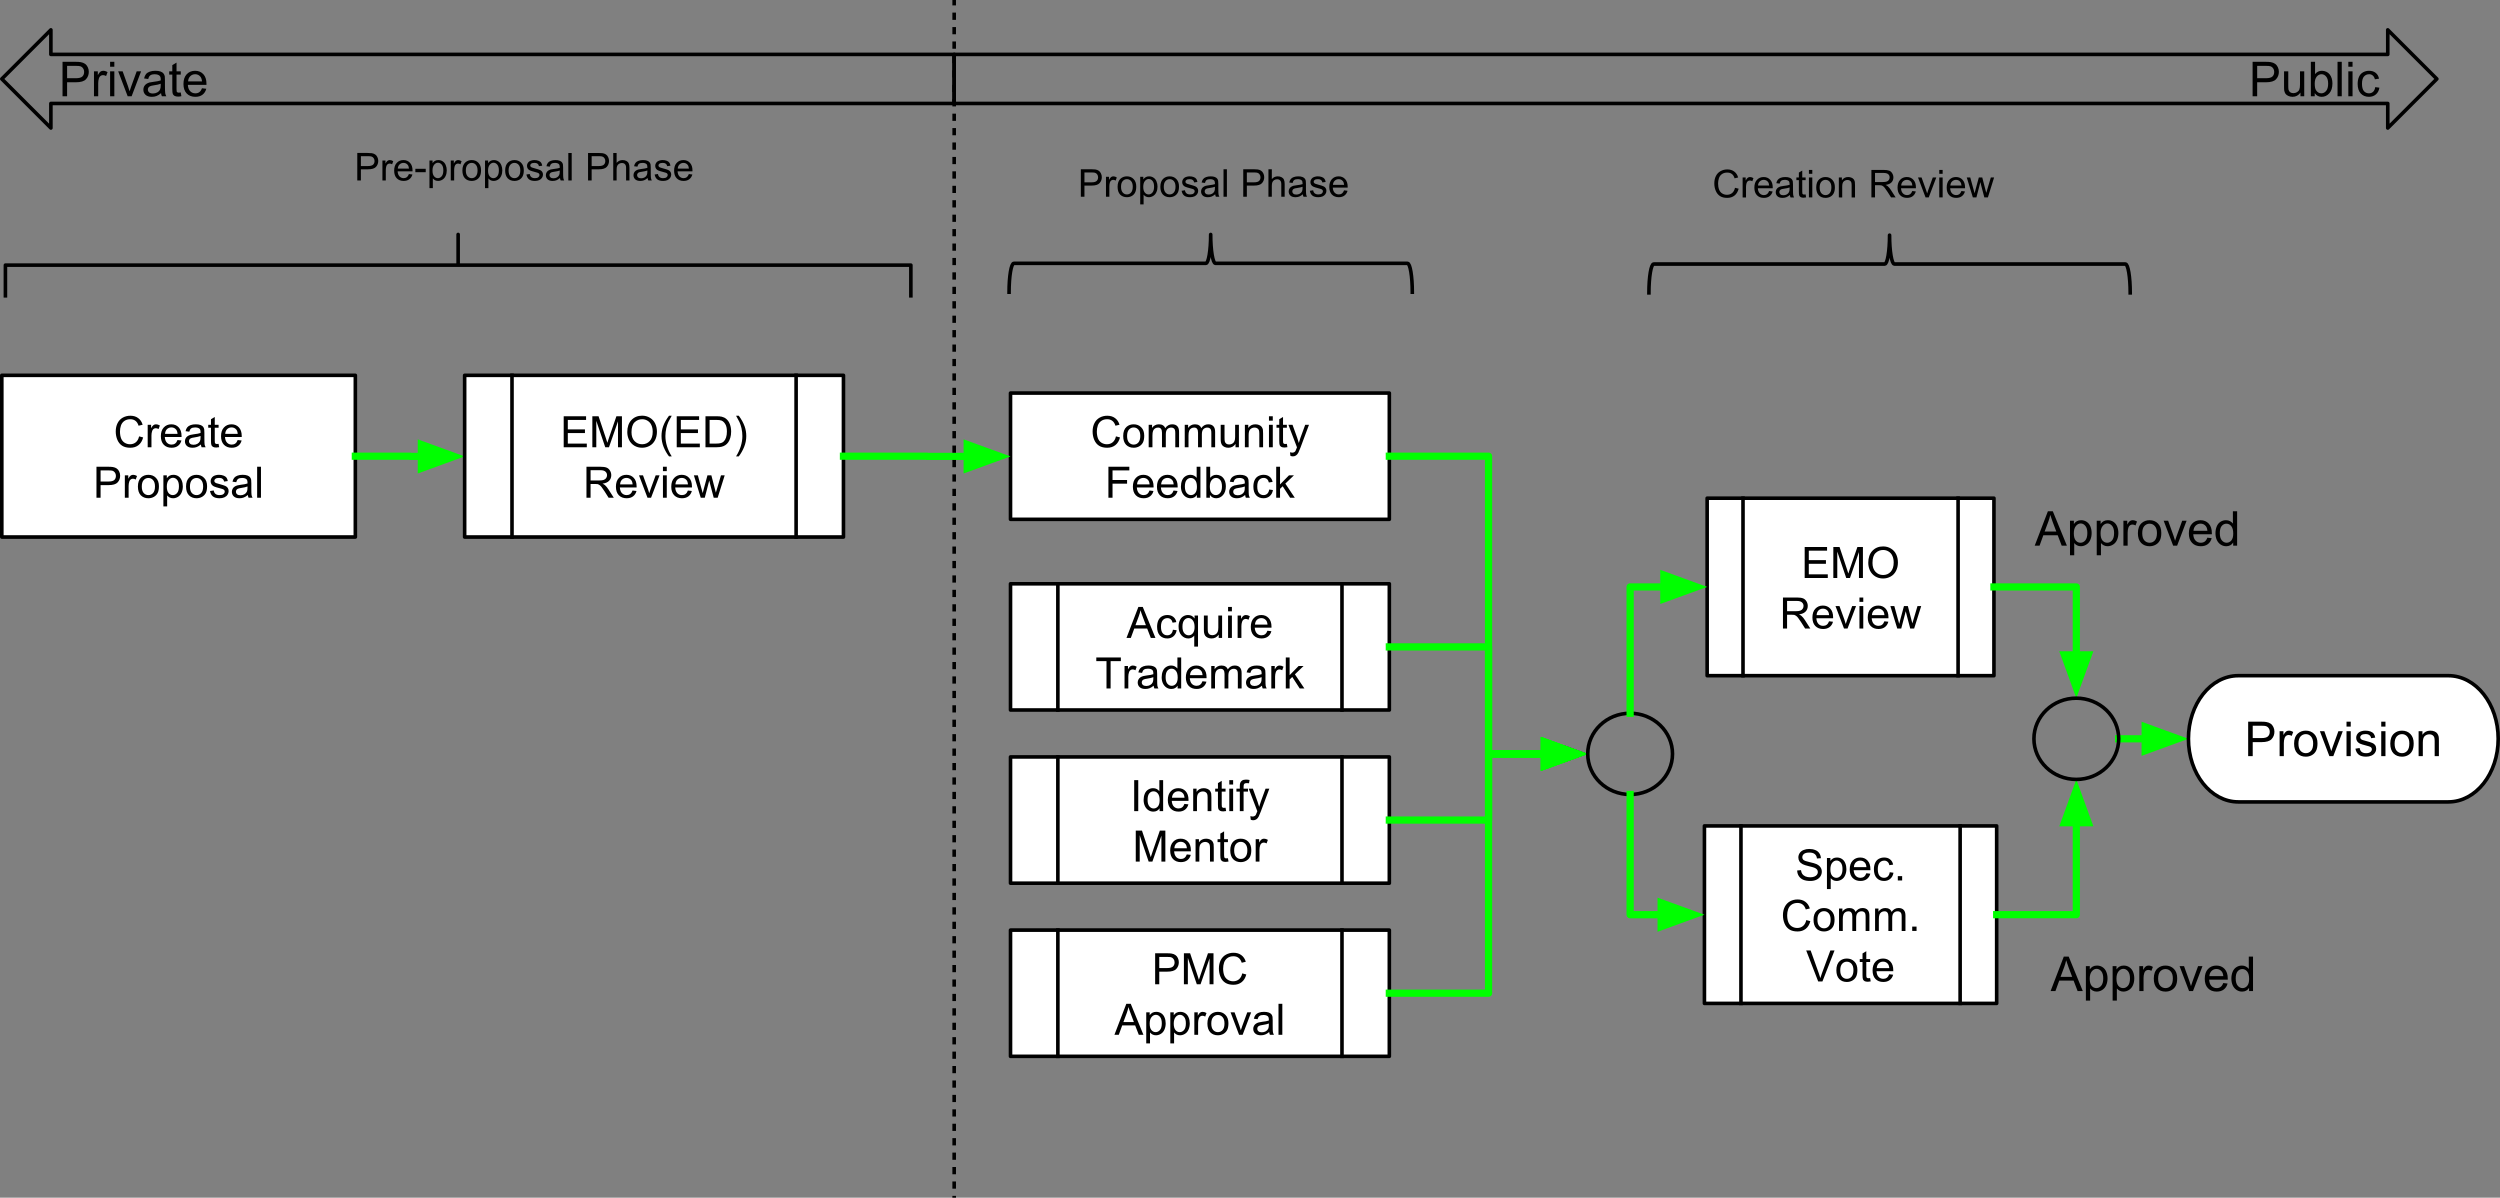 <?xml version="1.0" encoding="UTF-8" standalone="no"?>
<svg
   xmlns:dc="http://purl.org/dc/elements/1.1/"
   xmlns:cc="http://creativecommons.org/ns#"
   xmlns:rdf="http://www.w3.org/1999/02/22-rdf-syntax-ns#"
   xmlns:svg="http://www.w3.org/2000/svg"
   xmlns="http://www.w3.org/2000/svg"
   xmlns:sodipodi="http://sodipodi.sourceforge.net/DTD/sodipodi-0.dtd"
   xmlns:inkscape="http://www.inkscape.org/namespaces/inkscape"
   version="1.1"
   viewBox="0 0 693.001 332"
   stroke-miterlimit="10"
   id="svg251"
   sodipodi:docname="creation.svg"
   width="693.001"
   height="332"
   style="fill:none;stroke:none;stroke-linecap:square;stroke-miterlimit:10"
   inkscape:version="0.92.3 (2405546, 2018-03-11)">
  <rect x="0" y="0" width="693.001" height="332" fill="#808080" stroke="none"/>
  <defs
     id="defs255" />
  <sodipodi:namedview
     pagecolor="#ffffff"
     bordercolor="#666666"
     borderopacity="1"
     objecttolerance="10"
     gridtolerance="10"
     guidetolerance="10"
     inkscape:pageopacity="0"
     inkscape:pageshadow="2"
     inkscape:window-width="1535"
     inkscape:window-height="745"
     id="namedview253"
     showgrid="false"
     inkscape:zoom="0.86666667"
     inkscape:cx="395.04703"
     inkscape:cy="47.914747"
     inkscape:window-x="0"
     inkscape:window-y="27"
     inkscape:window-maximized="0"
     inkscape:current-layer="svg251" />
  <clipPath
     id="p.0">
    <path
       d="M 0,0 H 720 V 540 H 0 Z"
       id="path2"
       inkscape:connector-curvature="0"
       style="clip-rule:nonzero" />
  </clipPath>
  <path
     style="fill:#000000;fill-opacity:0;fill-rule:evenodd"
     inkscape:connector-curvature="0"
     id="path5"
     d="m -19.5,-12.667 h 720 V 527.333 h -720 z" />
  <path
     style="fill:#ffffff;fill-rule:evenodd"
     inkscape:connector-curvature="0"
     id="path7"
     d="m 0.5,104.047 h 98 v 44.819 h -98 z" />
  <path
     style="fill-rule:evenodd;stroke:#000000;stroke-width:1;stroke-linecap:butt;stroke-linejoin:round"
     inkscape:connector-curvature="0"
     id="path9"
     d="m 0.5,104.047 h 98 v 44.819 h -98 z" />
  <path
     style="fill:#000000;fill-rule:nonzero"
     inkscape:connector-curvature="0"
     id="path11"
     d="m 38.554,120.961 1.125,0.297 q -0.359,1.391 -1.281,2.125 -0.922,0.734 -2.266,0.734 -1.391,0 -2.266,-0.562 -0.875,-0.562 -1.328,-1.625 -0.453,-1.078 -0.453,-2.312 0,-1.344 0.516,-2.344 0.516,-1 1.453,-1.516 0.953,-0.516 2.094,-0.516 1.281,0 2.156,0.656 0.891,0.656 1.234,1.844 l -1.125,0.266 q -0.297,-0.938 -0.875,-1.359 -0.562,-0.438 -1.422,-0.438 -0.984,0 -1.656,0.484 -0.656,0.469 -0.938,1.266 -0.266,0.797 -0.266,1.656 0,1.094 0.312,1.906 0.328,0.812 1,1.219 0.672,0.406 1.469,0.406 0.953,0 1.609,-0.547 0.672,-0.547 0.906,-1.641 z m 2.385,3.016 v -6.219 h 0.953 v 0.938 q 0.359,-0.656 0.656,-0.859 0.312,-0.219 0.688,-0.219 0.531,0 1.078,0.328 l -0.359,0.984 q -0.391,-0.234 -0.766,-0.234 -0.359,0 -0.641,0.219 -0.266,0.203 -0.375,0.578 -0.188,0.562 -0.188,1.219 v 3.266 z m 8.262,-2 1.094,0.125 q -0.25,0.953 -0.953,1.484 -0.703,0.531 -1.781,0.531 -1.359,0 -2.172,-0.844 -0.797,-0.844 -0.797,-2.359 0,-1.562 0.812,-2.422 0.812,-0.875 2.094,-0.875 1.25,0 2.031,0.844 0.797,0.844 0.797,2.391 0,0.094 0,0.281 H 45.685 q 0.062,1.031 0.578,1.578 0.516,0.531 1.297,0.531 0.578,0 0.984,-0.297 0.422,-0.312 0.656,-0.969 z m -3.453,-1.703 h 3.469 q -0.062,-0.797 -0.391,-1.188 -0.516,-0.609 -1.312,-0.609 -0.734,0 -1.234,0.484 -0.484,0.484 -0.531,1.312 z m 9.939,2.938 q -0.594,0.5 -1.141,0.703 -0.531,0.203 -1.156,0.203 -1.031,0 -1.578,-0.5 -0.547,-0.5 -0.547,-1.281 0,-0.453 0.203,-0.828 0.203,-0.391 0.547,-0.609 0.344,-0.234 0.766,-0.344 0.297,-0.094 0.938,-0.172 1.266,-0.141 1.875,-0.359 0,-0.219 0,-0.266 0,-0.656 -0.297,-0.922 -0.406,-0.344 -1.203,-0.344 -0.734,0 -1.094,0.266 -0.359,0.25 -0.531,0.906 l -1.031,-0.141 q 0.141,-0.656 0.469,-1.062 0.328,-0.406 0.938,-0.625 0.609,-0.219 1.406,-0.219 0.797,0 1.297,0.188 0.5,0.188 0.734,0.469 0.234,0.281 0.328,0.719 0.047,0.266 0.047,0.969 v 1.406 q 0,1.469 0.062,1.859 0.078,0.391 0.281,0.75 h -1.109 q -0.156,-0.328 -0.203,-0.766 z m -0.094,-2.359 q -0.578,0.234 -1.719,0.406 -0.656,0.094 -0.922,0.219 -0.266,0.109 -0.422,0.328 -0.141,0.219 -0.141,0.5 0,0.422 0.312,0.703 0.328,0.281 0.938,0.281 0.609,0 1.078,-0.266 0.484,-0.266 0.703,-0.734 0.172,-0.359 0.172,-1.047 z m 5.002,2.188 0.156,0.922 q -0.453,0.094 -0.797,0.094 -0.578,0 -0.891,-0.172 -0.312,-0.188 -0.453,-0.484 -0.125,-0.297 -0.125,-1.25 v -3.578 h -0.766 v -0.812 h 0.766 v -1.547 l 1.047,-0.625 v 2.172 h 1.062 v 0.812 h -1.062 v 3.641 q 0,0.453 0.047,0.578 0.062,0.125 0.188,0.203 0.125,0.078 0.359,0.078 0.188,0 0.469,-0.031 z m 5.287,-1.062 1.094,0.125 q -0.25,0.953 -0.953,1.484 -0.703,0.531 -1.781,0.531 -1.359,0 -2.172,-0.844 -0.797,-0.844 -0.797,-2.359 0,-1.562 0.812,-2.422 0.812,-0.875 2.094,-0.875 1.25,0 2.031,0.844 0.797,0.844 0.797,2.391 0,0.094 0,0.281 H 62.366 q 0.062,1.031 0.578,1.578 0.516,0.531 1.297,0.531 0.578,0 0.984,-0.297 0.422,-0.312 0.656,-0.969 z m -3.453,-1.703 h 3.469 q -0.062,-0.797 -0.391,-1.188 -0.516,-0.609 -1.312,-0.609 -0.734,0 -1.234,0.484 -0.484,0.484 -0.531,1.312 z" />
  <path
     style="fill:#000000;fill-rule:nonzero"
     inkscape:connector-curvature="0"
     id="path13"
     d="m 26.741,137.977 v -8.594 h 3.25 q 0.844,0 1.297,0.078 0.641,0.109 1.062,0.406 0.438,0.297 0.688,0.828 0.266,0.531 0.266,1.172 0,1.094 -0.703,1.859 -0.688,0.75 -2.516,0.75 h -2.203 v 3.5 z m 1.141,-4.5 h 2.219 q 1.109,0 1.562,-0.406 0.469,-0.422 0.469,-1.172 0,-0.531 -0.281,-0.906 -0.266,-0.391 -0.703,-0.516 -0.297,-0.078 -1.062,-0.078 h -2.203 z m 6.723,4.5 v -6.219 h 0.953 v 0.938 q 0.359,-0.656 0.656,-0.859 0.312,-0.219 0.688,-0.219 0.531,0 1.078,0.328 l -0.359,0.984 q -0.391,-0.234 -0.766,-0.234 -0.359,0 -0.641,0.219 -0.266,0.203 -0.375,0.578 -0.188,0.562 -0.188,1.219 v 3.266 z m 3.621,-3.109 q 0,-1.734 0.953,-2.562 0.797,-0.688 1.953,-0.688 1.281,0 2.094,0.844 0.828,0.828 0.828,2.312 0,1.203 -0.359,1.891 -0.359,0.688 -1.062,1.078 -0.688,0.375 -1.5,0.375 -1.297,0 -2.109,-0.828 -0.797,-0.844 -0.797,-2.422 z m 1.078,0 q 0,1.188 0.516,1.781 0.531,0.594 1.312,0.594 0.797,0 1.312,-0.594 0.516,-0.594 0.516,-1.812 0,-1.156 -0.531,-1.75 -0.516,-0.594 -1.297,-0.594 -0.781,0 -1.312,0.594 -0.516,0.578 -0.516,1.781 z m 5.986,5.5 v -8.609 h 0.953 v 0.797 q 0.344,-0.469 0.766,-0.703 0.438,-0.234 1.047,-0.234 0.797,0 1.406,0.406 0.609,0.406 0.906,1.156 0.312,0.75 0.312,1.641 0,0.953 -0.344,1.719 -0.328,0.766 -0.984,1.172 -0.656,0.406 -1.375,0.406 -0.531,0 -0.953,-0.219 -0.422,-0.234 -0.688,-0.562 v 3.031 z m 0.953,-5.469 q 0,1.203 0.484,1.781 0.484,0.562 1.172,0.562 0.703,0 1.203,-0.594 0.5,-0.594 0.5,-1.844 0,-1.188 -0.484,-1.766 -0.484,-0.594 -1.172,-0.594 -0.672,0 -1.188,0.625 -0.516,0.625 -0.516,1.828 z m 5.33,-0.031 q 0,-1.734 0.953,-2.562 0.797,-0.688 1.953,-0.688 1.281,0 2.094,0.844 0.828,0.828 0.828,2.312 0,1.203 -0.359,1.891 -0.359,0.688 -1.062,1.078 -0.688,0.375 -1.5,0.375 -1.297,0 -2.109,-0.828 -0.797,-0.844 -0.797,-2.422 z m 1.078,0 q 0,1.188 0.516,1.781 0.531,0.594 1.312,0.594 0.797,0 1.312,-0.594 0.516,-0.594 0.516,-1.812 0,-1.156 -0.531,-1.75 -0.516,-0.594 -1.297,-0.594 -0.781,0 -1.312,0.594 -0.516,0.578 -0.516,1.781 z m 5.564,1.25 1.031,-0.156 q 0.094,0.625 0.484,0.953 0.406,0.328 1.141,0.328 0.719,0 1.062,-0.281 0.359,-0.297 0.359,-0.703 0,-0.359 -0.312,-0.562 -0.219,-0.141 -1.078,-0.359 -1.156,-0.297 -1.609,-0.5 -0.438,-0.219 -0.672,-0.594 -0.234,-0.375 -0.234,-0.844 0,-0.406 0.188,-0.766 0.188,-0.359 0.516,-0.594 0.25,-0.172 0.672,-0.297 0.422,-0.125 0.922,-0.125 0.719,0 1.266,0.219 0.562,0.203 0.828,0.562 0.266,0.359 0.359,0.953 l -1.031,0.141 q -0.062,-0.469 -0.406,-0.734 -0.328,-0.281 -0.953,-0.281 -0.719,0 -1.031,0.25 -0.312,0.234 -0.312,0.562 0,0.203 0.125,0.359 0.141,0.172 0.406,0.281 0.156,0.062 0.938,0.266 1.125,0.312 1.562,0.5 0.438,0.188 0.688,0.547 0.25,0.359 0.25,0.906 0,0.531 -0.312,1 -0.297,0.453 -0.875,0.719 -0.578,0.25 -1.312,0.25 -1.219,0 -1.859,-0.5 -0.625,-0.516 -0.797,-1.5 z m 10.484,1.094 q -0.594,0.5 -1.141,0.703 -0.531,0.203 -1.156,0.203 -1.031,0 -1.578,-0.5 -0.547,-0.5 -0.547,-1.281 0,-0.453 0.203,-0.828 0.203,-0.391 0.547,-0.609 0.344,-0.234 0.766,-0.344 0.297,-0.094 0.938,-0.172 1.266,-0.141 1.875,-0.359 0,-0.219 0,-0.266 0,-0.656 -0.297,-0.922 -0.406,-0.344 -1.203,-0.344 -0.734,0 -1.094,0.266 -0.359,0.25 -0.531,0.906 l -1.031,-0.141 q 0.141,-0.656 0.469,-1.062 0.328,-0.406 0.938,-0.625 0.609,-0.219 1.406,-0.219 0.797,0 1.297,0.188 0.5,0.188 0.734,0.469 0.234,0.281 0.328,0.719 0.047,0.266 0.047,0.969 v 1.406 q 0,1.469 0.062,1.859 0.078,0.391 0.281,0.75 h -1.109 q -0.156,-0.328 -0.203,-0.766 z m -0.094,-2.359 q -0.578,0.234 -1.719,0.406 -0.656,0.094 -0.922,0.219 -0.266,0.109 -0.422,0.328 -0.141,0.219 -0.141,0.5 0,0.422 0.312,0.703 0.328,0.281 0.938,0.281 0.609,0 1.078,-0.266 0.484,-0.266 0.703,-0.734 0.172,-0.359 0.172,-1.047 z m 2.674,3.125 v -8.594 h 1.062 v 8.594 z" />
  <path
     style="fill:#ffffff;fill-rule:evenodd"
     inkscape:connector-curvature="0"
     id="path15"
     d="m 280.114,108.961 h 105.008 v 34.992 H 280.114 Z" />
  <path
     style="fill-rule:evenodd;stroke:#000000;stroke-width:1;stroke-linecap:butt;stroke-linejoin:round"
     inkscape:connector-curvature="0"
     id="path17"
     d="m 280.114,108.961 h 105.008 v 34.992 H 280.114 Z" />
  <path
     style="fill:#000000;fill-rule:nonzero"
     inkscape:connector-curvature="0"
     id="path19"
     d="m 309.341,120.961 1.125,0.297 q -0.359,1.391 -1.281,2.125 -0.922,0.734 -2.266,0.734 -1.391,0 -2.266,-0.562 -0.875,-0.562 -1.328,-1.625 -0.453,-1.078 -0.453,-2.312 0,-1.344 0.516,-2.344 0.516,-1 1.453,-1.516 0.953,-0.516 2.094,-0.516 1.281,0 2.156,0.656 0.891,0.656 1.234,1.844 l -1.125,0.266 q -0.297,-0.938 -0.875,-1.359 -0.562,-0.438 -1.422,-0.438 -0.984,0 -1.656,0.484 -0.656,0.469 -0.938,1.266 -0.266,0.797 -0.266,1.656 0,1.094 0.312,1.906 0.328,0.812 1,1.219 0.672,0.406 1.469,0.406 0.953,0 1.609,-0.547 0.672,-0.547 0.906,-1.641 z m 2.01,-0.094 q 0,-1.734 0.953,-2.562 0.797,-0.688 1.953,-0.688 1.281,0 2.094,0.844 0.828,0.828 0.828,2.312 0,1.203 -0.359,1.891 -0.359,0.688 -1.062,1.078 -0.688,0.375 -1.5,0.375 -1.297,0 -2.109,-0.828 -0.797,-0.844 -0.797,-2.422 z m 1.078,0 q 0,1.188 0.516,1.781 0.531,0.594 1.312,0.594 0.797,0 1.312,-0.594 0.516,-0.594 0.516,-1.812 0,-1.156 -0.531,-1.75 -0.516,-0.594 -1.297,-0.594 -0.781,0 -1.312,0.594 -0.516,0.578 -0.516,1.781 z m 5.986,3.109 v -6.219 h 0.938 v 0.875 q 0.297,-0.469 0.781,-0.734 0.484,-0.281 1.109,-0.281 0.688,0 1.125,0.281 0.453,0.281 0.625,0.797 0.75,-1.078 1.922,-1.078 0.938,0 1.422,0.516 0.5,0.5 0.5,1.578 v 4.266 h -1.047 v -3.922 q 0,-0.625 -0.109,-0.906 -0.094,-0.281 -0.359,-0.453 -0.266,-0.172 -0.641,-0.172 -0.656,0 -1.094,0.438 -0.422,0.438 -0.422,1.406 v 3.609 h -1.062 v -4.047 q 0,-0.703 -0.266,-1.047 -0.25,-0.359 -0.828,-0.359 -0.453,0 -0.828,0.234 -0.375,0.234 -0.547,0.688 -0.172,0.453 -0.172,1.297 v 3.234 z m 9.996,0 v -6.219 h 0.938 v 0.875 q 0.297,-0.469 0.781,-0.734 0.484,-0.281 1.109,-0.281 0.688,0 1.125,0.281 0.453,0.281 0.625,0.797 0.75,-1.078 1.922,-1.078 0.938,0 1.422,0.516 0.5,0.5 0.5,1.578 v 4.266 h -1.047 v -3.922 q 0,-0.625 -0.109,-0.906 -0.094,-0.281 -0.359,-0.453 -0.266,-0.172 -0.641,-0.172 -0.656,0 -1.094,0.438 -0.422,0.438 -0.422,1.406 v 3.609 h -1.062 v -4.047 q 0,-0.703 -0.266,-1.047 -0.25,-0.359 -0.828,-0.359 -0.453,0 -0.828,0.234 -0.375,0.234 -0.547,0.688 -0.172,0.453 -0.172,1.297 v 3.234 z m 14.074,0 v -0.922 q -0.734,1.062 -1.984,1.062 -0.547,0 -1.031,-0.203 -0.469,-0.219 -0.703,-0.531 -0.234,-0.328 -0.328,-0.797 -0.062,-0.297 -0.062,-0.984 v -3.844 h 1.062 v 3.453 q 0,0.812 0.062,1.109 0.094,0.406 0.406,0.656 0.328,0.234 0.812,0.234 0.469,0 0.875,-0.234 0.422,-0.25 0.594,-0.672 0.188,-0.422 0.188,-1.219 v -3.328 h 1.047 v 6.219 z m 2.596,0 v -6.219 h 0.938 v 0.875 q 0.688,-1.016 1.984,-1.016 0.562,0 1.031,0.203 0.484,0.203 0.719,0.531 0.234,0.328 0.328,0.766 0.047,0.297 0.047,1.031 v 3.828 h -1.047 v -3.781 q 0,-0.656 -0.125,-0.969 -0.125,-0.312 -0.438,-0.5 -0.312,-0.203 -0.734,-0.203 -0.672,0 -1.172,0.438 -0.484,0.422 -0.484,1.609 v 3.406 z m 6.674,-7.375 v -1.219 h 1.062 v 1.219 z m 0,7.375 v -6.219 h 1.062 v 6.219 z m 4.963,-0.938 0.156,0.922 q -0.453,0.094 -0.797,0.094 -0.578,0 -0.891,-0.172 -0.312,-0.188 -0.453,-0.484 -0.125,-0.297 -0.125,-1.25 v -3.578 h -0.766 v -0.812 h 0.766 v -1.547 l 1.047,-0.625 v 2.172 h 1.062 v 0.812 h -1.062 v 3.641 q 0,0.453 0.047,0.578 0.062,0.125 0.188,0.203 0.125,0.078 0.359,0.078 0.188,0 0.469,-0.031 z m 0.99,3.328 -0.125,-0.984 q 0.344,0.094 0.609,0.094 0.344,0 0.547,-0.125 0.219,-0.109 0.359,-0.312 0.094,-0.172 0.328,-0.797 0.016,-0.078 0.094,-0.25 l -2.375,-6.234 h 1.141 l 1.297,3.594 q 0.25,0.688 0.453,1.453 0.188,-0.734 0.438,-1.422 l 1.328,-3.625 h 1.047 l -2.359,6.328 q -0.391,1.016 -0.594,1.406 -0.281,0.531 -0.656,0.766 -0.359,0.25 -0.859,0.25 -0.297,0 -0.672,-0.141 z" />
  <path
     style="fill:#000000;fill-rule:nonzero"
     inkscape:connector-curvature="0"
     id="path21"
     d="m 307.253,137.977 v -8.594 h 5.797 v 1.016 h -4.656 v 2.656 h 4.031 v 1.016 h -4.031 v 3.906 z m 11.393,-2 1.094,0.125 q -0.25,0.953 -0.953,1.484 -0.703,0.531 -1.781,0.531 -1.359,0 -2.172,-0.844 -0.797,-0.844 -0.797,-2.359 0,-1.562 0.812,-2.422 0.812,-0.875 2.094,-0.875 1.25,0 2.031,0.844 0.797,0.844 0.797,2.391 0,0.094 0,0.281 h -4.641 q 0.062,1.031 0.578,1.578 0.516,0.531 1.297,0.531 0.578,0 0.984,-0.297 0.422,-0.312 0.656,-0.969 z m -3.453,-1.703 h 3.469 q -0.062,-0.797 -0.391,-1.188 -0.516,-0.609 -1.312,-0.609 -0.734,0 -1.234,0.484 -0.484,0.484 -0.531,1.312 z m 10.127,1.703 1.094,0.125 q -0.25,0.953 -0.953,1.484 -0.703,0.531 -1.781,0.531 -1.359,0 -2.172,-0.844 -0.797,-0.844 -0.797,-2.359 0,-1.562 0.812,-2.422 0.812,-0.875 2.094,-0.875 1.25,0 2.031,0.844 0.797,0.844 0.797,2.391 0,0.094 0,0.281 h -4.641 q 0.062,1.031 0.578,1.578 0.516,0.531 1.297,0.531 0.578,0 0.984,-0.297 0.422,-0.312 0.656,-0.969 z m -3.453,-1.703 h 3.469 q -0.062,-0.797 -0.391,-1.188 -0.516,-0.609 -1.312,-0.609 -0.734,0 -1.234,0.484 -0.484,0.484 -0.531,1.312 z m 9.908,3.703 v -0.781 q -0.594,0.922 -1.734,0.922 -0.75,0 -1.375,-0.406 -0.625,-0.422 -0.969,-1.156 -0.344,-0.734 -0.344,-1.688 0,-0.922 0.312,-1.688 0.312,-0.766 0.938,-1.156 0.625,-0.406 1.391,-0.406 0.562,0 1,0.234 0.438,0.234 0.719,0.609 v -3.078 h 1.047 v 8.594 z m -3.328,-3.109 q 0,1.203 0.5,1.797 0.5,0.578 1.188,0.578 0.688,0 1.172,-0.562 0.484,-0.562 0.484,-1.719 0,-1.281 -0.5,-1.875 -0.484,-0.594 -1.203,-0.594 -0.703,0 -1.172,0.578 -0.469,0.562 -0.469,1.797 z m 6.939,3.109 h -0.984 v -8.594 h 1.062 v 3.062 q 0.672,-0.828 1.703,-0.828 0.578,0 1.078,0.234 0.516,0.219 0.844,0.641 0.344,0.422 0.531,1.016 0.188,0.594 0.188,1.266 0,1.594 -0.797,2.469 -0.797,0.875 -1.891,0.875 -1.109,0 -1.734,-0.922 z m -0.016,-3.156 q 0,1.109 0.312,1.609 0.5,0.812 1.344,0.812 0.688,0 1.188,-0.594 0.516,-0.594 0.516,-1.797 0,-1.219 -0.484,-1.797 -0.484,-0.578 -1.172,-0.578 -0.688,0 -1.203,0.609 -0.5,0.594 -0.5,1.734 z m 9.783,2.391 q -0.594,0.5 -1.141,0.703 -0.531,0.203 -1.156,0.203 -1.031,0 -1.578,-0.5 -0.547,-0.5 -0.547,-1.281 0,-0.453 0.203,-0.828 0.203,-0.391 0.547,-0.609 0.344,-0.234 0.766,-0.344 0.297,-0.094 0.938,-0.172 1.266,-0.141 1.875,-0.359 0,-0.219 0,-0.266 0,-0.656 -0.297,-0.922 -0.406,-0.344 -1.203,-0.344 -0.734,0 -1.094,0.266 -0.359,0.25 -0.531,0.906 l -1.031,-0.141 q 0.141,-0.656 0.469,-1.062 0.328,-0.406 0.938,-0.625 0.609,-0.219 1.406,-0.219 0.797,0 1.297,0.188 0.5,0.188 0.734,0.469 0.234,0.281 0.328,0.719 0.047,0.266 0.047,0.969 v 1.406 q 0,1.469 0.062,1.859 0.078,0.391 0.281,0.75 h -1.109 q -0.156,-0.328 -0.203,-0.766 z m -0.094,-2.359 q -0.578,0.234 -1.719,0.406 -0.656,0.094 -0.922,0.219 -0.266,0.109 -0.422,0.328 -0.141,0.219 -0.141,0.5 0,0.422 0.312,0.703 0.328,0.281 0.938,0.281 0.609,0 1.078,-0.266 0.484,-0.266 0.703,-0.734 0.172,-0.359 0.172,-1.047 z m 6.768,0.844 1.031,0.141 q -0.172,1.062 -0.875,1.672 -0.703,0.609 -1.719,0.609 -1.281,0 -2.062,-0.828 -0.766,-0.844 -0.766,-2.406 0,-1 0.328,-1.75 0.344,-0.766 1.016,-1.141 0.688,-0.375 1.5,-0.375 1,0 1.641,0.516 0.656,0.5 0.844,1.453 l -1.031,0.156 q -0.141,-0.625 -0.516,-0.938 -0.375,-0.328 -0.906,-0.328 -0.797,0 -1.297,0.578 -0.5,0.562 -0.5,1.797 0,1.266 0.484,1.828 0.484,0.562 1.25,0.562 0.625,0 1.031,-0.375 0.422,-0.375 0.547,-1.172 z m 1.938,2.281 v -8.594 h 1.062 v 4.906 l 2.484,-2.531 h 1.375 l -2.391,2.297 2.625,3.922 h -1.297 l -2.062,-3.188 -0.734,0.719 v 2.469 z" />
  <path
     style="fill:#ffffff;fill-rule:evenodd"
     inkscape:connector-curvature="0"
     id="path23"
     d="m 473.224,138.102 h 79.496 v 49.197 H 473.224 Z" />
  <path
     style="fill:#000000;fill-opacity:0;fill-rule:evenodd"
     inkscape:connector-curvature="0"
     id="path25"
     d="m 483.161,138.102 v 49.197 m 59.622,-49.197 v 49.197" />
  <path
     style="fill:#000000;fill-opacity:0;fill-rule:evenodd"
     inkscape:connector-curvature="0"
     id="path27"
     d="m 473.224,138.102 h 79.496 v 49.197 H 473.224 Z" />
  <path
     style="fill-rule:evenodd;stroke:#000000;stroke-width:1;stroke-linecap:butt;stroke-linejoin:round"
     inkscape:connector-curvature="0"
     id="path29"
     d="m 483.161,138.102 v 49.197 m 59.622,-49.197 v 49.197" />
  <path
     style="fill-rule:evenodd;stroke:#000000;stroke-width:1;stroke-linecap:butt;stroke-linejoin:round"
     inkscape:connector-curvature="0"
     id="path31"
     d="m 473.224,138.102 h 79.496 v 49.197 H 473.224 Z" />
  <path
     style="fill:#000000;fill-rule:nonzero"
     inkscape:connector-curvature="0"
     id="path33"
     d="m 500.259,160.221 v -8.594 h 6.203 v 1.016 h -5.062 v 2.625 h 4.75 v 1.016 h -4.75 v 2.922 h 5.266 v 1.016 z m 7.941,0 v -8.594 h 1.719 l 2.031,6.078 q 0.281,0.859 0.406,1.281 0.141,-0.469 0.453,-1.375 l 2.062,-5.984 h 1.531 v 8.594 h -1.094 v -7.188 l -2.5,7.188 h -1.031 l -2.484,-7.312 v 7.312 z m 9.684,-4.188 q 0,-2.141 1.141,-3.344 1.156,-1.219 2.969,-1.219 1.203,0 2.156,0.578 0.953,0.562 1.453,1.578 0.5,1.016 0.5,2.312 0,1.297 -0.531,2.328 -0.531,1.031 -1.5,1.562 -0.953,0.531 -2.078,0.531 -1.219,0 -2.172,-0.578 -0.953,-0.594 -1.453,-1.594 -0.484,-1.016 -0.484,-2.156 z m 1.172,0.016 q 0,1.562 0.828,2.453 0.844,0.891 2.109,0.891 1.281,0 2.109,-0.891 0.828,-0.906 0.828,-2.578 0,-1.047 -0.359,-1.828 -0.344,-0.781 -1.031,-1.203 -0.688,-0.438 -1.531,-0.438 -1.203,0 -2.078,0.828 -0.875,0.828 -0.875,2.766 z" />
  <path
     style="fill:#000000;fill-rule:nonzero"
     inkscape:connector-curvature="0"
     id="path35"
     d="m 494.237,174.221 v -8.594 h 3.812 q 1.156,0 1.75,0.234 0.594,0.234 0.953,0.828 0.359,0.578 0.359,1.281 0,0.922 -0.594,1.547 -0.594,0.625 -1.828,0.797 0.453,0.219 0.688,0.422 0.5,0.453 0.938,1.141 l 1.5,2.344 h -1.438 l -1.125,-1.781 q -0.5,-0.781 -0.828,-1.188 -0.312,-0.406 -0.578,-0.562 -0.25,-0.172 -0.516,-0.25 -0.188,-0.031 -0.625,-0.031 h -1.328 v 3.812 z m 1.141,-4.797 h 2.453 q 0.766,0 1.203,-0.156 0.453,-0.172 0.672,-0.516 0.234,-0.359 0.234,-0.781 0,-0.609 -0.453,-1 -0.438,-0.391 -1.391,-0.391 h -2.719 z m 11.635,2.797 1.094,0.125 q -0.25,0.953 -0.953,1.484 -0.703,0.531 -1.781,0.531 -1.359,0 -2.172,-0.844 -0.797,-0.844 -0.797,-2.359 0,-1.562 0.812,-2.422 0.812,-0.875 2.094,-0.875 1.25,0 2.031,0.844 0.797,0.844 0.797,2.391 0,0.094 0,0.281 h -4.641 q 0.062,1.031 0.578,1.578 0.516,0.531 1.297,0.531 0.578,0 0.984,-0.297 0.422,-0.312 0.656,-0.969 z m -3.453,-1.703 h 3.469 q -0.062,-0.797 -0.391,-1.188 -0.516,-0.609 -1.312,-0.609 -0.734,0 -1.234,0.484 -0.484,0.484 -0.531,1.312 z m 7.596,3.703 -2.359,-6.219 h 1.109 l 1.344,3.719 q 0.203,0.609 0.391,1.25 0.141,-0.484 0.391,-1.172 l 1.391,-3.797 h 1.078 l -2.359,6.219 z m 4.281,-7.375 v -1.219 h 1.062 v 1.219 z m 0,7.375 v -6.219 h 1.062 v 6.219 z m 6.916,-2 1.094,0.125 q -0.25,0.953 -0.953,1.484 -0.703,0.531 -1.781,0.531 -1.359,0 -2.172,-0.844 -0.797,-0.844 -0.797,-2.359 0,-1.562 0.812,-2.422 0.812,-0.875 2.094,-0.875 1.25,0 2.031,0.844 0.797,0.844 0.797,2.391 0,0.094 0,0.281 h -4.641 q 0.062,1.031 0.578,1.578 0.516,0.531 1.297,0.531 0.578,0 0.984,-0.297 0.422,-0.312 0.656,-0.969 z m -3.453,-1.703 h 3.469 q -0.062,-0.797 -0.391,-1.188 -0.516,-0.609 -1.312,-0.609 -0.734,0 -1.234,0.484 -0.484,0.484 -0.531,1.312 z m 7.018,3.703 -1.906,-6.219 h 1.094 l 0.984,3.594 0.375,1.328 q 0.031,-0.094 0.328,-1.281 l 0.984,-3.641 h 1.078 l 0.938,3.609 0.312,1.188 0.359,-1.203 1.062,-3.594 h 1.031 l -1.953,6.219 h -1.094 l -0.984,-3.734 -0.25,-1.047 -1.25,4.781 z" />
  <path
     style="fill:#ffffff;fill-rule:evenodd"
     inkscape:connector-curvature="0"
     id="path37"
     d="m 280.114,161.825 h 105.008 v 34.992 H 280.114 Z" />
  <path
     style="fill:#000000;fill-opacity:0;fill-rule:evenodd"
     inkscape:connector-curvature="0"
     id="path39"
     d="m 293.24,161.825 v 34.992 m 78.756,-34.992 v 34.992" />
  <path
     style="fill:#000000;fill-opacity:0;fill-rule:evenodd"
     inkscape:connector-curvature="0"
     id="path41"
     d="m 280.114,161.825 h 105.008 v 34.992 H 280.114 Z" />
  <path
     style="fill-rule:evenodd;stroke:#000000;stroke-width:1;stroke-linecap:butt;stroke-linejoin:round"
     inkscape:connector-curvature="0"
     id="path43"
     d="m 293.24,161.825 v 34.992 m 78.756,-34.992 v 34.992" />
  <path
     style="fill-rule:evenodd;stroke:#000000;stroke-width:1;stroke-linecap:butt;stroke-linejoin:round"
     inkscape:connector-curvature="0"
     id="path45"
     d="m 280.114,161.825 h 105.008 v 34.992 H 280.114 Z" />
  <path
     style="fill:#000000;fill-rule:nonzero"
     inkscape:connector-curvature="0"
     id="path47"
     d="m 312.259,176.842 3.297,-8.594 h 1.219 l 3.516,8.594 h -1.281 l -1.016,-2.609 h -3.578 l -0.953,2.609 z m 2.484,-3.531 h 2.906 l -0.891,-2.375 q -0.422,-1.078 -0.609,-1.781 -0.172,0.828 -0.469,1.641 z m 10.395,1.25 1.031,0.141 q -0.172,1.062 -0.875,1.672 -0.703,0.609 -1.719,0.609 -1.281,0 -2.062,-0.828 -0.766,-0.844 -0.766,-2.406 0,-1 0.328,-1.75 0.344,-0.766 1.016,-1.141 0.688,-0.375 1.5,-0.375 1,0 1.641,0.516 0.656,0.5 0.844,1.453 l -1.031,0.156 q -0.141,-0.625 -0.516,-0.938 -0.375,-0.328 -0.906,-0.328 -0.797,0 -1.297,0.578 -0.5,0.562 -0.5,1.797 0,1.266 0.484,1.828 0.484,0.562 1.25,0.562 0.625,0 1.031,-0.375 0.422,-0.375 0.547,-1.172 z m 5.906,4.672 v -3.047 q -0.25,0.344 -0.703,0.578 -0.438,0.219 -0.938,0.219 -1.109,0 -1.906,-0.875 -0.797,-0.891 -0.797,-2.438 0,-0.938 0.328,-1.672 0.328,-0.75 0.938,-1.125 0.625,-0.391 1.359,-0.391 1.156,0 1.812,0.969 v -0.828 h 0.953 v 8.609 z m -3.266,-5.516 q 0,1.203 0.5,1.797 0.516,0.594 1.219,0.594 0.672,0 1.156,-0.562 0.484,-0.578 0.484,-1.734 0,-1.25 -0.516,-1.875 -0.5,-0.625 -1.203,-0.625 -0.672,0 -1.156,0.594 -0.484,0.578 -0.484,1.812 z m 10.049,3.125 v -0.922 q -0.734,1.062 -1.984,1.062 -0.547,0 -1.031,-0.203 -0.469,-0.219 -0.703,-0.531 -0.234,-0.328 -0.328,-0.797 -0.062,-0.297 -0.062,-0.984 v -3.844 h 1.062 v 3.453 q 0,0.812 0.062,1.109 0.094,0.406 0.406,0.656 0.328,0.234 0.812,0.234 0.469,0 0.875,-0.234 0.422,-0.25 0.594,-0.672 0.188,-0.422 0.188,-1.219 v -3.328 h 1.047 v 6.219 z m 2.596,-7.375 v -1.219 h 1.062 v 1.219 z m 0,7.375 v -6.219 h 1.062 v 6.219 z m 2.65,0 v -6.219 h 0.953 v 0.938 q 0.359,-0.656 0.656,-0.859 0.312,-0.219 0.688,-0.219 0.531,0 1.078,0.328 l -0.359,0.984 q -0.391,-0.234 -0.766,-0.234 -0.359,0 -0.641,0.219 -0.266,0.203 -0.375,0.578 -0.188,0.562 -0.188,1.219 v 3.266 z m 8.262,-2 1.094,0.125 q -0.25,0.953 -0.953,1.484 -0.703,0.531 -1.781,0.531 -1.359,0 -2.172,-0.844 -0.797,-0.844 -0.797,-2.359 0,-1.562 0.812,-2.422 0.812,-0.875 2.094,-0.875 1.25,0 2.031,0.844 0.797,0.844 0.797,2.391 0,0.094 0,0.281 h -4.641 q 0.062,1.031 0.578,1.578 0.516,0.531 1.297,0.531 0.578,0 0.984,-0.297 0.422,-0.312 0.656,-0.969 z m -3.453,-1.703 h 3.469 q -0.062,-0.797 -0.391,-1.188 -0.516,-0.609 -1.312,-0.609 -0.734,0 -1.234,0.484 -0.484,0.484 -0.531,1.312 z" />
  <path
     style="fill:#000000;fill-rule:nonzero"
     inkscape:connector-curvature="0"
     id="path49"
     d="m 306.721,190.842 v -7.578 h -2.828 v -1.016 h 6.812 v 1.016 h -2.844 v 7.578 z m 5.002,0 v -6.219 h 0.953 v 0.938 q 0.359,-0.656 0.656,-0.859 0.312,-0.219 0.688,-0.219 0.531,0 1.078,0.328 l -0.359,0.984 q -0.391,-0.234 -0.766,-0.234 -0.359,0 -0.641,0.219 -0.266,0.203 -0.375,0.578 -0.188,0.562 -0.188,1.219 v 3.266 z m 8.074,-0.766 q -0.594,0.5 -1.141,0.703 -0.531,0.203 -1.156,0.203 -1.031,0 -1.578,-0.5 -0.547,-0.5 -0.547,-1.281 0,-0.453 0.203,-0.828 0.203,-0.391 0.547,-0.609 0.344,-0.234 0.766,-0.344 0.297,-0.094 0.938,-0.172 1.266,-0.141 1.875,-0.359 0,-0.219 0,-0.266 0,-0.656 -0.297,-0.922 -0.406,-0.344 -1.203,-0.344 -0.734,0 -1.094,0.266 -0.359,0.25 -0.531,0.906 l -1.031,-0.141 q 0.141,-0.656 0.469,-1.062 0.328,-0.406 0.938,-0.625 0.609,-0.219 1.406,-0.219 0.797,0 1.297,0.188 0.5,0.188 0.734,0.469 0.234,0.281 0.328,0.719 0.047,0.266 0.047,0.969 v 1.406 q 0,1.469 0.062,1.859 0.078,0.391 0.281,0.75 h -1.109 q -0.156,-0.328 -0.203,-0.766 z m -0.094,-2.359 q -0.578,0.234 -1.719,0.406 -0.656,0.094 -0.922,0.219 -0.266,0.109 -0.422,0.328 -0.141,0.219 -0.141,0.5 0,0.422 0.312,0.703 0.328,0.281 0.938,0.281 0.609,0 1.078,-0.266 0.484,-0.266 0.703,-0.734 0.172,-0.359 0.172,-1.047 z m 6.736,3.125 v -0.781 q -0.594,0.922 -1.734,0.922 -0.75,0 -1.375,-0.406 -0.625,-0.422 -0.969,-1.156 -0.344,-0.734 -0.344,-1.688 0,-0.922 0.312,-1.688 0.312,-0.766 0.938,-1.156 0.625,-0.406 1.391,-0.406 0.562,0 1,0.234 0.438,0.234 0.719,0.609 v -3.078 h 1.047 v 8.594 z m -3.328,-3.109 q 0,1.203 0.5,1.797 0.5,0.578 1.188,0.578 0.688,0 1.172,-0.562 0.484,-0.562 0.484,-1.719 0,-1.281 -0.5,-1.875 -0.484,-0.594 -1.203,-0.594 -0.703,0 -1.172,0.578 -0.469,0.562 -0.469,1.797 z m 10.221,1.109 1.094,0.125 q -0.25,0.953 -0.953,1.484 -0.703,0.531 -1.781,0.531 -1.359,0 -2.172,-0.844 -0.797,-0.844 -0.797,-2.359 0,-1.562 0.812,-2.422 0.812,-0.875 2.094,-0.875 1.25,0 2.031,0.844 0.797,0.844 0.797,2.391 0,0.094 0,0.281 h -4.641 q 0.062,1.031 0.578,1.578 0.516,0.531 1.297,0.531 0.578,0 0.984,-0.297 0.422,-0.312 0.656,-0.969 z m -3.453,-1.703 h 3.469 q -0.062,-0.797 -0.391,-1.188 -0.516,-0.609 -1.312,-0.609 -0.734,0 -1.234,0.484 -0.484,0.484 -0.531,1.312 z m 5.877,3.703 v -6.219 h 0.938 v 0.875 q 0.297,-0.469 0.781,-0.734 0.484,-0.281 1.109,-0.281 0.688,0 1.125,0.281 0.453,0.281 0.625,0.797 0.75,-1.078 1.922,-1.078 0.938,0 1.422,0.516 0.5,0.5 0.5,1.578 v 4.266 h -1.047 v -3.922 q 0,-0.625 -0.109,-0.906 -0.094,-0.281 -0.359,-0.453 -0.266,-0.172 -0.641,-0.172 -0.656,0 -1.094,0.438 -0.422,0.438 -0.422,1.406 v 3.609 h -1.062 v -4.047 q 0,-0.703 -0.266,-1.047 -0.25,-0.359 -0.828,-0.359 -0.453,0 -0.828,0.234 -0.375,0.234 -0.547,0.688 -0.172,0.453 -0.172,1.297 v 3.234 z m 14.059,-0.766 q -0.594,0.5 -1.141,0.703 -0.531,0.203 -1.156,0.203 -1.031,0 -1.578,-0.5 -0.547,-0.5 -0.547,-1.281 0,-0.453 0.203,-0.828 0.203,-0.391 0.547,-0.609 0.344,-0.234 0.766,-0.344 0.297,-0.094 0.938,-0.172 1.266,-0.141 1.875,-0.359 0,-0.219 0,-0.266 0,-0.656 -0.297,-0.922 -0.406,-0.344 -1.203,-0.344 -0.734,0 -1.094,0.266 -0.359,0.25 -0.531,0.906 l -1.031,-0.141 q 0.141,-0.656 0.469,-1.062 0.328,-0.406 0.938,-0.625 0.609,-0.219 1.406,-0.219 0.797,0 1.297,0.188 0.5,0.188 0.734,0.469 0.234,0.281 0.328,0.719 0.047,0.266 0.047,0.969 v 1.406 q 0,1.469 0.062,1.859 0.078,0.391 0.281,0.75 h -1.109 q -0.156,-0.328 -0.203,-0.766 z m -0.094,-2.359 q -0.578,0.234 -1.719,0.406 -0.656,0.094 -0.922,0.219 -0.266,0.109 -0.422,0.328 -0.141,0.219 -0.141,0.5 0,0.422 0.312,0.703 0.328,0.281 0.938,0.281 0.609,0 1.078,-0.266 0.484,-0.266 0.703,-0.734 0.172,-0.359 0.172,-1.047 z m 2.689,3.125 v -6.219 h 0.953 v 0.938 q 0.359,-0.656 0.656,-0.859 0.312,-0.219 0.688,-0.219 0.531,0 1.078,0.328 l -0.359,0.984 q -0.391,-0.234 -0.766,-0.234 -0.359,0 -0.641,0.219 -0.266,0.203 -0.375,0.578 -0.188,0.562 -0.188,1.219 v 3.266 z m 4.012,0 v -8.594 h 1.062 v 4.906 l 2.484,-2.531 h 1.375 l -2.391,2.297 2.625,3.922 h -1.297 l -2.062,-3.188 -0.734,0.719 v 2.469 z" />
  <path
     style="fill:#ffffff;fill-rule:evenodd"
     inkscape:connector-curvature="0"
     id="path51"
     d="m 280.114,209.825 h 105.008 v 34.992 H 280.114 Z" />
  <path
     style="fill:#000000;fill-opacity:0;fill-rule:evenodd"
     inkscape:connector-curvature="0"
     id="path53"
     d="m 293.24,209.825 v 34.992 m 78.756,-34.992 v 34.992" />
  <path
     style="fill:#000000;fill-opacity:0;fill-rule:evenodd"
     inkscape:connector-curvature="0"
     id="path55"
     d="m 280.114,209.825 h 105.008 v 34.992 H 280.114 Z" />
  <path
     style="fill-rule:evenodd;stroke:#000000;stroke-width:1;stroke-linecap:butt;stroke-linejoin:round"
     inkscape:connector-curvature="0"
     id="path57"
     d="m 293.24,209.825 v 34.992 m 78.756,-34.992 v 34.992" />
  <path
     style="fill-rule:evenodd;stroke:#000000;stroke-width:1;stroke-linecap:butt;stroke-linejoin:round"
     inkscape:connector-curvature="0"
     id="path59"
     d="m 280.114,209.825 h 105.008 v 34.992 H 280.114 Z" />
  <path
     style="fill:#000000;fill-rule:nonzero"
     inkscape:connector-curvature="0"
     id="path61"
     d="m 314.398,224.842 v -8.594 h 1.125 v 8.594 z m 7.037,0 v -0.781 q -0.594,0.922 -1.734,0.922 -0.75,0 -1.375,-0.406 -0.625,-0.422 -0.969,-1.156 -0.344,-0.734 -0.344,-1.688 0,-0.922 0.312,-1.688 0.312,-0.766 0.938,-1.156 0.625,-0.406 1.391,-0.406 0.562,0 1,0.234 0.438,0.234 0.719,0.609 v -3.078 h 1.047 v 8.594 z m -3.328,-3.109 q 0,1.203 0.5,1.797 0.5,0.578 1.188,0.578 0.688,0 1.172,-0.562 0.484,-0.562 0.484,-1.719 0,-1.281 -0.5,-1.875 -0.484,-0.594 -1.203,-0.594 -0.703,0 -1.172,0.578 -0.469,0.562 -0.469,1.797 z m 10.221,1.109 1.094,0.125 q -0.25,0.953 -0.953,1.484 -0.703,0.531 -1.781,0.531 -1.359,0 -2.172,-0.844 -0.797,-0.844 -0.797,-2.359 0,-1.562 0.812,-2.422 0.812,-0.875 2.094,-0.875 1.25,0 2.031,0.844 0.797,0.844 0.797,2.391 0,0.094 0,0.281 h -4.641 q 0.062,1.031 0.578,1.578 0.516,0.531 1.297,0.531 0.578,0 0.984,-0.297 0.422,-0.312 0.656,-0.969 z m -3.453,-1.703 h 3.469 q -0.062,-0.797 -0.391,-1.188 -0.516,-0.609 -1.312,-0.609 -0.734,0 -1.234,0.484 -0.484,0.484 -0.531,1.312 z m 5.877,3.703 v -6.219 h 0.938 v 0.875 q 0.688,-1.016 1.984,-1.016 0.562,0 1.031,0.203 0.484,0.203 0.719,0.531 0.234,0.328 0.328,0.766 0.047,0.297 0.047,1.031 v 3.828 h -1.047 v -3.781 q 0,-0.656 -0.125,-0.969 -0.125,-0.312 -0.438,-0.5 -0.312,-0.203 -0.734,-0.203 -0.672,0 -1.172,0.438 -0.484,0.422 -0.484,1.609 v 3.406 z m 8.971,-0.938 0.156,0.922 q -0.453,0.094 -0.797,0.094 -0.578,0 -0.891,-0.172 -0.312,-0.188 -0.453,-0.484 -0.125,-0.297 -0.125,-1.25 v -3.578 h -0.766 v -0.812 h 0.766 v -1.547 l 1.047,-0.625 v 2.172 h 1.062 v 0.812 h -1.062 v 3.641 q 0,0.453 0.047,0.578 0.062,0.125 0.188,0.203 0.125,0.078 0.359,0.078 0.188,0 0.469,-0.031 z m 1.037,-6.438 v -1.219 h 1.062 v 1.219 z m 0,7.375 v -6.219 h 1.062 v 6.219 z m 2.916,0 v -5.406 h -0.938 v -0.812 h 0.938 v -0.672 q 0,-0.625 0.109,-0.922 0.156,-0.422 0.531,-0.672 0.391,-0.25 1.078,-0.25 0.453,0 0.984,0.109 l -0.156,0.906 q -0.328,-0.047 -0.625,-0.047 -0.484,0 -0.688,0.203 -0.188,0.203 -0.188,0.766 v 0.578 h 1.219 v 0.812 h -1.219 v 5.406 z m 3.037,2.391 -0.125,-0.984 q 0.344,0.094 0.609,0.094 0.344,0 0.547,-0.125 0.219,-0.109 0.359,-0.312 0.094,-0.172 0.328,-0.797 0.016,-0.078 0.094,-0.25 l -2.375,-6.234 h 1.141 l 1.297,3.594 q 0.25,0.688 0.453,1.453 0.188,-0.734 0.438,-1.422 l 1.328,-3.625 h 1.047 l -2.359,6.328 q -0.391,1.016 -0.594,1.406 -0.281,0.531 -0.656,0.766 -0.359,0.25 -0.859,0.25 -0.297,0 -0.672,-0.141 z" />
  <path
     style="fill:#000000;fill-rule:nonzero"
     inkscape:connector-curvature="0"
     id="path63"
     d="m 314.835,238.842 v -8.594 h 1.719 l 2.031,6.078 q 0.281,0.859 0.406,1.281 0.141,-0.469 0.453,-1.375 l 2.062,-5.984 h 1.531 v 8.594 h -1.094 v -7.188 l -2.5,7.188 h -1.031 l -2.484,-7.312 v 7.312 z m 14.152,-2 1.094,0.125 q -0.25,0.953 -0.953,1.484 -0.703,0.531 -1.781,0.531 -1.359,0 -2.172,-0.844 -0.797,-0.844 -0.797,-2.359 0,-1.562 0.812,-2.422 0.812,-0.875 2.094,-0.875 1.25,0 2.031,0.844 0.797,0.844 0.797,2.391 0,0.094 0,0.281 h -4.641 q 0.062,1.031 0.578,1.578 0.516,0.531 1.297,0.531 0.578,0 0.984,-0.297 0.422,-0.312 0.656,-0.969 z m -3.453,-1.703 h 3.469 q -0.062,-0.797 -0.391,-1.188 -0.516,-0.609 -1.312,-0.609 -0.734,0 -1.234,0.484 -0.484,0.484 -0.531,1.312 z m 5.877,3.703 v -6.219 h 0.938 v 0.875 q 0.688,-1.016 1.984,-1.016 0.562,0 1.031,0.203 0.484,0.203 0.719,0.531 0.234,0.328 0.328,0.766 0.047,0.297 0.047,1.031 v 3.828 h -1.047 v -3.781 q 0,-0.656 -0.125,-0.969 -0.125,-0.312 -0.438,-0.5 -0.312,-0.203 -0.734,-0.203 -0.672,0 -1.172,0.438 -0.484,0.422 -0.484,1.609 v 3.406 z m 8.971,-0.938 0.156,0.922 q -0.453,0.094 -0.797,0.094 -0.578,0 -0.891,-0.172 -0.312,-0.188 -0.453,-0.484 -0.125,-0.297 -0.125,-1.25 v -3.578 h -0.766 v -0.812 h 0.766 v -1.547 l 1.047,-0.625 v 2.172 h 1.062 v 0.812 h -1.062 v 3.641 q 0,0.453 0.047,0.578 0.062,0.125 0.188,0.203 0.125,0.078 0.359,0.078 0.188,0 0.469,-0.031 z m 0.646,-2.172 q 0,-1.734 0.953,-2.562 0.797,-0.688 1.953,-0.688 1.281,0 2.094,0.844 0.828,0.828 0.828,2.312 0,1.203 -0.359,1.891 -0.359,0.688 -1.062,1.078 -0.688,0.375 -1.5,0.375 -1.297,0 -2.109,-0.828 -0.797,-0.844 -0.797,-2.422 z m 1.078,0 q 0,1.188 0.516,1.781 0.531,0.594 1.312,0.594 0.797,0 1.312,-0.594 0.516,-0.594 0.516,-1.812 0,-1.156 -0.531,-1.75 -0.516,-0.594 -1.297,-0.594 -0.781,0 -1.312,0.594 -0.516,0.578 -0.516,1.781 z m 5.971,3.109 v -6.219 h 0.953 v 0.938 q 0.359,-0.656 0.656,-0.859 0.312,-0.219 0.688,-0.219 0.531,0 1.078,0.328 l -0.359,0.984 q -0.391,-0.234 -0.766,-0.234 -0.359,0 -0.641,0.219 -0.266,0.203 -0.375,0.578 -0.188,0.562 -0.188,1.219 v 3.266 z" />
  <path
     style="fill:#ffffff;fill-rule:evenodd"
     inkscape:connector-curvature="0"
     id="path65"
     d="m 280.114,257.825 h 105.008 v 34.992 H 280.114 Z" />
  <path
     style="fill:#000000;fill-opacity:0;fill-rule:evenodd"
     inkscape:connector-curvature="0"
     id="path67"
     d="m 293.24,257.825 v 34.992 m 78.756,-34.992 v 34.992" />
  <path
     style="fill:#000000;fill-opacity:0;fill-rule:evenodd"
     inkscape:connector-curvature="0"
     id="path69"
     d="m 280.114,257.825 h 105.008 v 34.992 H 280.114 Z" />
  <path
     style="fill-rule:evenodd;stroke:#000000;stroke-width:1;stroke-linecap:butt;stroke-linejoin:round"
     inkscape:connector-curvature="0"
     id="path71"
     d="m 293.24,257.825 v 34.992 m 78.756,-34.992 v 34.992" />
  <path
     style="fill-rule:evenodd;stroke:#000000;stroke-width:1;stroke-linecap:butt;stroke-linejoin:round"
     inkscape:connector-curvature="0"
     id="path73"
     d="m 280.114,257.825 h 105.008 v 34.992 H 280.114 Z" />
  <path
     style="fill:#000000;fill-rule:nonzero"
     inkscape:connector-curvature="0"
     id="path75"
     d="m 320.207,272.842 v -8.594 h 3.25 q 0.844,0 1.297,0.078 0.641,0.109 1.062,0.406 0.438,0.297 0.688,0.828 0.266,0.531 0.266,1.172 0,1.094 -0.703,1.859 -0.688,0.75 -2.516,0.75 h -2.203 v 3.5 z m 1.141,-4.5 h 2.219 q 1.109,0 1.562,-0.406 0.469,-0.422 0.469,-1.172 0,-0.531 -0.281,-0.906 -0.266,-0.391 -0.703,-0.516 -0.297,-0.078 -1.062,-0.078 h -2.203 z m 6.832,4.5 v -8.594 h 1.719 l 2.031,6.078 q 0.281,0.859 0.406,1.281 0.141,-0.469 0.453,-1.375 l 2.062,-5.984 h 1.531 v 8.594 H 335.289 v -7.188 l -2.5,7.188 h -1.031 l -2.484,-7.312 v 7.312 z m 16.168,-3.016 1.125,0.297 q -0.359,1.391 -1.281,2.125 -0.922,0.734 -2.266,0.734 -1.391,0 -2.266,-0.562 -0.875,-0.562 -1.328,-1.625 -0.453,-1.078 -0.453,-2.312 0,-1.344 0.516,-2.344 0.516,-1 1.453,-1.516 0.953,-0.516 2.094,-0.516 1.281,0 2.156,0.656 0.891,0.656 1.234,1.844 l -1.125,0.266 q -0.297,-0.938 -0.875,-1.359 -0.562,-0.438 -1.422,-0.438 -0.984,0 -1.656,0.484 -0.656,0.469 -0.938,1.266 -0.266,0.797 -0.266,1.656 0,1.094 0.312,1.906 0.328,0.812 1,1.219 0.672,0.406 1.469,0.406 0.953,0 1.609,-0.547 0.672,-0.547 0.906,-1.641 z" />
  <path
     style="fill:#000000;fill-rule:nonzero"
     inkscape:connector-curvature="0"
     id="path77"
     d="m 308.922,286.842 3.297,-8.594 h 1.219 l 3.516,8.594 h -1.281 l -1.016,-2.609 h -3.578 l -0.953,2.609 z m 2.484,-3.531 h 2.906 l -0.891,-2.375 q -0.422,-1.078 -0.609,-1.781 -0.172,0.828 -0.469,1.641 z m 6.332,5.922 v -8.609 h 0.953 v 0.797 q 0.344,-0.469 0.766,-0.703 0.438,-0.234 1.047,-0.234 0.797,0 1.406,0.406 0.609,0.406 0.906,1.156 0.312,0.75 0.312,1.641 0,0.953 -0.344,1.719 -0.328,0.766 -0.984,1.172 -0.656,0.406 -1.375,0.406 -0.531,0 -0.953,-0.219 -0.422,-0.234 -0.688,-0.562 v 3.031 z m 0.953,-5.469 q 0,1.203 0.484,1.781 0.484,0.562 1.172,0.562 0.703,0 1.203,-0.594 0.5,-0.594 0.5,-1.844 0,-1.188 -0.484,-1.766 -0.484,-0.594 -1.172,-0.594 -0.672,0 -1.188,0.625 -0.516,0.625 -0.516,1.828 z m 5.721,5.469 v -8.609 h 0.953 v 0.797 q 0.344,-0.469 0.766,-0.703 0.438,-0.234 1.047,-0.234 0.797,0 1.406,0.406 0.609,0.406 0.906,1.156 0.312,0.75 0.312,1.641 0,0.953 -0.344,1.719 -0.328,0.766 -0.984,1.172 -0.656,0.406 -1.375,0.406 -0.531,0 -0.953,-0.219 -0.422,-0.234 -0.688,-0.562 v 3.031 z m 0.953,-5.469 q 0,1.203 0.484,1.781 0.484,0.562 1.172,0.562 0.703,0 1.203,-0.594 0.5,-0.594 0.5,-1.844 0,-1.188 -0.484,-1.766 -0.484,-0.594 -1.172,-0.594 -0.672,0 -1.188,0.625 -0.516,0.625 -0.516,1.828 z m 5.705,3.078 v -6.219 h 0.953 v 0.938 q 0.359,-0.656 0.656,-0.859 0.312,-0.219 0.688,-0.219 0.531,0 1.078,0.328 l -0.359,0.984 q -0.391,-0.234 -0.766,-0.234 -0.359,0 -0.641,0.219 -0.266,0.203 -0.375,0.578 -0.188,0.562 -0.188,1.219 v 3.266 z m 3.621,-3.109 q 0,-1.734 0.953,-2.562 0.797,-0.688 1.953,-0.688 1.281,0 2.094,0.844 0.828,0.828 0.828,2.312 0,1.203 -0.359,1.891 -0.359,0.688 -1.062,1.078 -0.688,0.375 -1.5,0.375 -1.297,0 -2.109,-0.828 -0.797,-0.844 -0.797,-2.422 z m 1.078,0 q 0,1.188 0.516,1.781 0.531,0.594 1.312,0.594 0.797,0 1.312,-0.594 0.516,-0.594 0.516,-1.812 0,-1.156 -0.531,-1.75 -0.516,-0.594 -1.297,-0.594 -0.781,0 -1.312,0.594 -0.516,0.578 -0.516,1.781 z m 7.705,3.109 -2.359,-6.219 h 1.109 l 1.344,3.719 q 0.203,0.609 0.391,1.25 0.141,-0.484 0.391,-1.172 l 1.391,-3.797 h 1.078 l -2.359,6.219 z m 8.344,-0.766 q -0.594,0.5 -1.141,0.703 -0.531,0.203 -1.156,0.203 -1.031,0 -1.578,-0.5 -0.547,-0.5 -0.547,-1.281 0,-0.453 0.203,-0.828 0.203,-0.391 0.547,-0.609 0.344,-0.234 0.766,-0.344 0.297,-0.094 0.938,-0.172 1.266,-0.141 1.875,-0.359 0,-0.219 0,-0.266 0,-0.656 -0.297,-0.922 -0.406,-0.344 -1.203,-0.344 -0.734,0 -1.094,0.266 -0.359,0.25 -0.531,0.906 l -1.031,-0.141 q 0.141,-0.656 0.469,-1.062 0.328,-0.406 0.938,-0.625 0.609,-0.219 1.406,-0.219 0.797,0 1.297,0.188 0.5,0.188 0.734,0.469 0.234,0.281 0.328,0.719 0.047,0.266 0.047,0.969 v 1.406 q 0,1.469 0.062,1.859 0.078,0.391 0.281,0.75 h -1.109 q -0.156,-0.328 -0.203,-0.766 z m -0.094,-2.359 q -0.578,0.234 -1.719,0.406 -0.656,0.094 -0.922,0.219 -0.266,0.109 -0.422,0.328 -0.141,0.219 -0.141,0.5 0,0.422 0.312,0.703 0.328,0.281 0.938,0.281 0.609,0 1.078,-0.266 0.484,-0.266 0.703,-0.734 0.172,-0.359 0.172,-1.047 z m 2.674,3.125 v -8.594 h 1.062 v 8.594 z" />
  <path
     style="fill:#ffffff;fill-rule:evenodd"
     inkscape:connector-curvature="0"
     id="path79"
     d="m 472.469,228.946 h 81.008 v 49.197 H 472.469 Z" />
  <path
     style="fill:#000000;fill-opacity:0;fill-rule:evenodd"
     inkscape:connector-curvature="0"
     id="path81"
     d="m 482.594,228.946 v 49.197 m 60.756,-49.197 v 49.197" />
  <path
     style="fill:#000000;fill-opacity:0;fill-rule:evenodd"
     inkscape:connector-curvature="0"
     id="path83"
     d="m 472.469,228.946 h 81.008 v 49.197 H 472.469 Z" />
  <path
     style="fill-rule:evenodd;stroke:#000000;stroke-width:1;stroke-linecap:butt;stroke-linejoin:round"
     inkscape:connector-curvature="0"
     id="path85"
     d="m 482.594,228.946 v 49.197 m 60.756,-49.197 v 49.197" />
  <path
     style="fill-rule:evenodd;stroke:#000000;stroke-width:1;stroke-linecap:butt;stroke-linejoin:round"
     inkscape:connector-curvature="0"
     id="path87"
     d="m 472.469,228.946 h 81.008 v 49.197 H 472.469 Z" />
  <path
     style="fill:#000000;fill-rule:nonzero"
     inkscape:connector-curvature="0"
     id="path89"
     d="m 498.176,241.299 1.062,-0.094 q 0.078,0.656 0.359,1.062 0.281,0.406 0.859,0.672 0.594,0.25 1.328,0.25 0.641,0 1.141,-0.188 0.5,-0.203 0.734,-0.531 0.25,-0.344 0.25,-0.734 0,-0.406 -0.234,-0.703 -0.234,-0.312 -0.766,-0.516 -0.359,-0.141 -1.547,-0.422 -1.172,-0.281 -1.641,-0.531 -0.625,-0.328 -0.922,-0.797 -0.297,-0.484 -0.297,-1.078 0,-0.641 0.359,-1.203 0.375,-0.578 1.078,-0.859 0.719,-0.297 1.578,-0.297 0.953,0 1.688,0.312 0.734,0.297 1.125,0.906 0.391,0.594 0.422,1.344 l -1.094,0.078 q -0.094,-0.812 -0.609,-1.219 -0.5,-0.422 -1.484,-0.422 -1.031,0 -1.5,0.375 -0.469,0.375 -0.469,0.906 0,0.469 0.328,0.766 0.328,0.297 1.703,0.609 1.391,0.312 1.906,0.547 0.75,0.359 1.109,0.891 0.359,0.516 0.359,1.219 0,0.688 -0.391,1.297 -0.391,0.594 -1.125,0.938 -0.734,0.328 -1.656,0.328 -1.172,0 -1.969,-0.328 -0.781,-0.344 -1.234,-1.031 -0.438,-0.688 -0.453,-1.547 z m 8.254,5.156 v -8.609 h 0.953 v 0.797 q 0.344,-0.469 0.766,-0.703 0.438,-0.234 1.047,-0.234 0.797,0 1.406,0.406 0.609,0.406 0.906,1.156 0.312,0.75 0.312,1.641 0,0.953 -0.344,1.719 -0.328,0.766 -0.984,1.172 -0.656,0.406 -1.375,0.406 -0.531,0 -0.953,-0.219 -0.422,-0.234 -0.688,-0.562 v 3.031 z m 0.953,-5.469 q 0,1.203 0.484,1.781 0.484,0.562 1.172,0.562 0.703,0 1.203,-0.594 0.5,-0.594 0.5,-1.844 0,-1.188 -0.484,-1.766 -0.484,-0.594 -1.172,-0.594 -0.672,0 -1.188,0.625 -0.516,0.625 -0.516,1.828 z m 9.971,1.078 1.094,0.125 q -0.25,0.953 -0.953,1.484 -0.703,0.531 -1.781,0.531 -1.359,0 -2.172,-0.844 -0.797,-0.844 -0.797,-2.359 0,-1.562 0.812,-2.422 0.812,-0.875 2.094,-0.875 1.25,0 2.031,0.844 0.797,0.844 0.797,2.391 0,0.094 0,0.281 h -4.641 q 0.062,1.031 0.578,1.578 0.516,0.531 1.297,0.531 0.578,0 0.984,-0.297 0.422,-0.312 0.656,-0.969 z m -3.453,-1.703 h 3.469 q -0.062,-0.797 -0.391,-1.188 -0.516,-0.609 -1.312,-0.609 -0.734,0 -1.234,0.484 -0.484,0.484 -0.531,1.312 z m 9.939,1.422 1.031,0.141 q -0.172,1.062 -0.875,1.672 -0.703,0.609 -1.719,0.609 -1.281,0 -2.062,-0.828 -0.766,-0.844 -0.766,-2.406 0,-1 0.328,-1.75 0.344,-0.766 1.016,-1.141 0.688,-0.375 1.5,-0.375 1,0 1.641,0.516 0.656,0.5 0.844,1.453 l -1.031,0.156 q -0.141,-0.625 -0.516,-0.938 -0.375,-0.328 -0.906,-0.328 -0.797,0 -1.297,0.578 -0.5,0.562 -0.5,1.797 0,1.266 0.484,1.828 0.484,0.562 1.25,0.562 0.625,0 1.031,-0.375 0.422,-0.375 0.547,-1.172 z m 2.234,2.281 v -1.203 h 1.203 v 1.203 z" />
  <path
     style="fill:#000000;fill-rule:nonzero"
     inkscape:connector-curvature="0"
     id="path91"
     d="m 500.702,255.049 1.125,0.297 q -0.359,1.391 -1.281,2.125 -0.922,0.734 -2.266,0.734 -1.391,0 -2.266,-0.562 -0.875,-0.562 -1.328,-1.625 -0.453,-1.078 -0.453,-2.312 0,-1.344 0.516,-2.344 0.516,-1 1.453,-1.516 0.953,-0.516 2.094,-0.516 1.281,0 2.156,0.656 0.891,0.656 1.234,1.844 l -1.125,0.266 q -0.297,-0.938 -0.875,-1.359 -0.562,-0.438 -1.422,-0.438 -0.984,0 -1.656,0.484 -0.656,0.469 -0.938,1.266 -0.266,0.797 -0.266,1.656 0,1.094 0.312,1.906 0.328,0.812 1,1.219 0.672,0.406 1.469,0.406 0.953,0 1.609,-0.547 0.672,-0.547 0.906,-1.641 z m 2.01,-0.094 q 0,-1.734 0.953,-2.562 0.797,-0.688 1.953,-0.688 1.281,0 2.094,0.844 0.828,0.828 0.828,2.312 0,1.203 -0.359,1.891 -0.359,0.688 -1.062,1.078 -0.688,0.375 -1.5,0.375 -1.297,0 -2.109,-0.828 -0.797,-0.844 -0.797,-2.422 z m 1.078,0 q 0,1.188 0.516,1.781 0.531,0.594 1.312,0.594 0.797,0 1.312,-0.594 0.516,-0.594 0.516,-1.812 0,-1.156 -0.531,-1.75 -0.516,-0.594 -1.297,-0.594 -0.781,0 -1.312,0.594 -0.516,0.578 -0.516,1.781 z m 5.986,3.109 v -6.219 h 0.938 v 0.875 q 0.297,-0.469 0.781,-0.734 0.484,-0.281 1.109,-0.281 0.688,0 1.125,0.281 0.453,0.281 0.625,0.797 0.75,-1.078 1.922,-1.078 0.938,0 1.422,0.516 0.5,0.5 0.5,1.578 v 4.266 h -1.047 v -3.922 q 0,-0.625 -0.109,-0.906 -0.094,-0.281 -0.359,-0.453 -0.266,-0.172 -0.641,-0.172 -0.656,0 -1.094,0.438 -0.422,0.438 -0.422,1.406 v 3.609 h -1.062 v -4.047 q 0,-0.703 -0.266,-1.047 -0.25,-0.359 -0.828,-0.359 -0.453,0 -0.828,0.234 -0.375,0.234 -0.547,0.688 -0.172,0.453 -0.172,1.297 v 3.234 z m 9.996,0 v -6.219 h 0.938 v 0.875 q 0.297,-0.469 0.781,-0.734 0.484,-0.281 1.109,-0.281 0.688,0 1.125,0.281 0.453,0.281 0.625,0.797 0.75,-1.078 1.922,-1.078 0.938,0 1.422,0.516 0.5,0.5 0.5,1.578 v 4.266 h -1.047 v -3.922 q 0,-0.625 -0.109,-0.906 -0.094,-0.281 -0.359,-0.453 -0.266,-0.172 -0.641,-0.172 -0.656,0 -1.094,0.438 -0.422,0.438 -0.422,1.406 v 3.609 h -1.062 v -4.047 q 0,-0.703 -0.266,-1.047 -0.25,-0.359 -0.828,-0.359 -0.453,0 -0.828,0.234 -0.375,0.234 -0.547,0.688 -0.172,0.453 -0.172,1.297 v 3.234 z m 10.293,0 v -1.203 h 1.203 v 1.203 z" />
  <path
     style="fill:#000000;fill-rule:nonzero"
     inkscape:connector-curvature="0"
     id="path93"
     d="m 504.005,272.065 -3.328,-8.594 h 1.234 l 2.234,6.25 q 0.266,0.75 0.453,1.406 0.203,-0.703 0.469,-1.406 l 2.312,-6.25 h 1.156 l -3.359,8.594 z m 5.035,-3.109 q 0,-1.734 0.953,-2.562 0.797,-0.688 1.953,-0.688 1.281,0 2.094,0.844 0.828,0.828 0.828,2.312 0,1.203 -0.359,1.891 -0.359,0.688 -1.062,1.078 -0.688,0.375 -1.5,0.375 -1.297,0 -2.109,-0.828 -0.797,-0.844 -0.797,-2.422 z m 1.078,0 q 0,1.188 0.516,1.781 0.531,0.594 1.312,0.594 0.797,0 1.312,-0.594 0.516,-0.594 0.516,-1.812 0,-1.156 -0.531,-1.75 -0.516,-0.594 -1.297,-0.594 -0.781,0 -1.312,0.594 -0.516,0.578 -0.516,1.781 z m 8.283,2.172 0.156,0.922 q -0.453,0.094 -0.797,0.094 -0.578,0 -0.891,-0.172 -0.312,-0.188 -0.453,-0.484 -0.125,-0.297 -0.125,-1.25 v -3.578 h -0.766 v -0.812 h 0.766 v -1.547 l 1.047,-0.625 v 2.172 h 1.062 v 0.812 h -1.062 v 3.641 q 0,0.453 0.047,0.578 0.062,0.125 0.188,0.203 0.125,0.078 0.359,0.078 0.188,0 0.469,-0.031 z m 5.287,-1.062 1.094,0.125 q -0.25,0.953 -0.953,1.484 -0.703,0.531 -1.781,0.531 -1.359,0 -2.172,-0.844 -0.797,-0.844 -0.797,-2.359 0,-1.562 0.812,-2.422 0.812,-0.875 2.094,-0.875 1.25,0 2.031,0.844 0.797,0.844 0.797,2.391 0,0.094 0,0.281 h -4.641 q 0.062,1.031 0.578,1.578 0.516,0.531 1.297,0.531 0.578,0 0.984,-0.297 0.422,-0.312 0.656,-0.969 z m -3.453,-1.703 h 3.469 q -0.062,-0.797 -0.391,-1.188 -0.516,-0.609 -1.312,-0.609 -0.734,0 -1.234,0.484 -0.484,0.484 -0.531,1.312 z" />
  <path
     style="fill:#000000;fill-opacity:0;fill-rule:evenodd"
     inkscape:connector-curvature="0"
     id="path95"
     d="m 440.122,208.975 h -27.5 v 18.362 h -27.492" />
  <path
     style="fill-rule:evenodd;stroke:#000000;stroke-width:1;stroke-linecap:butt;stroke-linejoin:round"
     inkscape:connector-curvature="0"
     id="path97"
     d="m 434.122,208.975 h -21.5 v 18.362 h -27.492" />
  <path
     style="fill:#000000;fill-rule:evenodd;stroke:#000000;stroke-width:1;stroke-linecap:butt"
     inkscape:connector-curvature="0"
     id="path99"
     d="m 434.122,210.627 4.538,-1.652 -4.538,-1.652 z" />
  <path
     style="fill:#000000;fill-opacity:0;fill-rule:evenodd"
     inkscape:connector-curvature="0"
     id="path101"
     d="m 385.122,275.322 h 27.5 v -66.331 h 27.492" />
  <path
     style="fill-rule:evenodd;stroke:#00ff00;stroke-width:2;stroke-linecap:butt;stroke-linejoin:round"
     inkscape:connector-curvature="0"
     id="path103"
     d="m 385.122,275.322 h 27.5 v -66.331 h 15.492" />
  <path
     style="fill:#00ff00;fill-rule:evenodd;stroke:#00ff00;stroke-width:2;stroke-linecap:butt"
     inkscape:connector-curvature="0"
     id="path105"
     d="m 428.114,212.294 9.076,-3.303 -9.076,-3.303 z" />
  <path
     style="fill:#000000;fill-opacity:0;fill-rule:evenodd"
     inkscape:connector-curvature="0"
     id="path107"
     d="m 385.122,227.322 h 27.5 v -18.331 h 27.492" />
  <path
     style="fill-rule:evenodd;stroke:#00ff00;stroke-width:2;stroke-linecap:butt;stroke-linejoin:round"
     inkscape:connector-curvature="0"
     id="path109"
     d="m 385.122,227.322 h 27.5 v -18.331 h 15.492" />
  <path
     style="fill:#00ff00;fill-rule:evenodd;stroke:#00ff00;stroke-width:2;stroke-linecap:butt"
     inkscape:connector-curvature="0"
     id="path111"
     d="m 428.114,212.294 9.076,-3.303 -9.076,-3.303 z" />
  <path
     style="fill:#000000;fill-opacity:0;fill-rule:evenodd"
     inkscape:connector-curvature="0"
     id="path113"
     d="m 385.122,179.322 h 27.5 v 29.669 h 27.492" />
  <path
     style="fill-rule:evenodd;stroke:#00ff00;stroke-width:2;stroke-linecap:butt;stroke-linejoin:round"
     inkscape:connector-curvature="0"
     id="path115"
     d="m 385.122,179.322 h 27.5 v 29.669 h 15.492" />
  <path
     style="fill:#00ff00;fill-rule:evenodd;stroke:#00ff00;stroke-width:2;stroke-linecap:butt"
     inkscape:connector-curvature="0"
     id="path117"
     d="m 428.114,212.294 9.076,-3.303 -9.076,-3.303 z" />
  <path
     style="fill:#000000;fill-opacity:0;fill-rule:evenodd"
     inkscape:connector-curvature="0"
     id="path119"
     d="m 385.122,126.457 h 27.5 v 82.52 h 27.492" />
  <path
     style="fill-rule:evenodd;stroke:#00ff00;stroke-width:2;stroke-linecap:butt;stroke-linejoin:round"
     inkscape:connector-curvature="0"
     id="path121"
     d="m 385.122,126.457 h 27.5 v 82.52 h 15.492" />
  <path
     style="fill:#00ff00;fill-rule:evenodd;stroke:#00ff00;stroke-width:2;stroke-linecap:butt"
     inkscape:connector-curvature="0"
     id="path123"
     d="m 428.114,212.28 9.076,-3.303 -9.076,-3.303 z" />
  <path
     style="fill:#000000;fill-opacity:0;fill-rule:evenodd"
     inkscape:connector-curvature="0"
     id="path125"
     d="m 98.5,126.457 h 15.15 v 0.063 h 15.15" />
  <path
     style="fill-rule:evenodd;stroke:#00ff00;stroke-width:2;stroke-linecap:butt;stroke-linejoin:round"
     inkscape:connector-curvature="0"
     id="path127"
     d="m 98.5,126.457 h 15.15 v 0.063 h 3.15" />
  <path
     style="fill:#00ff00;fill-rule:evenodd;stroke:#00ff00;stroke-width:2;stroke-linecap:butt"
     inkscape:connector-curvature="0"
     id="path129"
     d="m 116.799,129.823 9.076,-3.303 -9.076,-3.303 z" />
  <path
     style="fill:#ffffff;fill-rule:evenodd"
     inkscape:connector-curvature="0"
     id="path131"
     d="m 128.799,104.047 h 105.008 v 44.819 H 128.799 Z" />
  <path
     style="fill:#000000;fill-opacity:0;fill-rule:evenodd"
     inkscape:connector-curvature="0"
     id="path133"
     d="m 141.925,104.047 v 44.819 m 78.756,-44.819 v 44.819" />
  <path
     style="fill:#000000;fill-opacity:0;fill-rule:evenodd"
     inkscape:connector-curvature="0"
     id="path135"
     d="m 128.799,104.047 h 105.008 v 44.819 H 128.799 Z" />
  <path
     style="fill-rule:evenodd;stroke:#000000;stroke-width:1;stroke-linecap:butt;stroke-linejoin:round"
     inkscape:connector-curvature="0"
     id="path137"
     d="m 141.925,104.047 v 44.819 m 78.756,-44.819 v 44.819" />
  <path
     style="fill-rule:evenodd;stroke:#000000;stroke-width:1;stroke-linecap:butt;stroke-linejoin:round"
     inkscape:connector-curvature="0"
     id="path139"
     d="m 128.799,104.047 h 105.008 v 44.819 H 128.799 Z" />
  <path
     style="fill:#000000;fill-rule:nonzero"
     inkscape:connector-curvature="0"
     id="path141"
     d="m 156.258,123.977 v -8.594 h 6.203 v 1.016 h -5.062 v 2.625 h 4.75 v 1.016 h -4.75 v 2.922 h 5.266 v 1.016 z m 7.941,0 v -8.594 h 1.719 l 2.031,6.078 q 0.281,0.859 0.406,1.281 0.141,-0.469 0.453,-1.375 l 2.062,-5.984 h 1.531 v 8.594 h -1.094 v -7.188 l -2.5,7.188 h -1.031 l -2.484,-7.312 v 7.312 z m 9.684,-4.188 q 0,-2.141 1.141,-3.344 1.156,-1.219 2.969,-1.219 1.203,0 2.156,0.578 0.953,0.562 1.453,1.578 0.5,1.016 0.5,2.312 0,1.297 -0.531,2.328 -0.531,1.031 -1.5,1.562 -0.953,0.531 -2.078,0.531 -1.219,0 -2.172,-0.578 -0.953,-0.594 -1.453,-1.594 -0.484,-1.016 -0.484,-2.156 z m 1.172,0.016 q 0,1.562 0.828,2.453 0.844,0.891 2.109,0.891 1.281,0 2.109,-0.891 0.828,-0.906 0.828,-2.578 0,-1.047 -0.359,-1.828 -0.344,-0.781 -1.031,-1.203 -0.688,-0.438 -1.531,-0.438 -1.203,0 -2.078,0.828 -0.875,0.828 -0.875,2.766 z m 10.396,6.703 q -0.875,-1.109 -1.484,-2.578 -0.594,-1.484 -0.594,-3.062 0,-1.391 0.438,-2.672 0.531,-1.484 1.641,-2.953 h 0.75 q -0.703,1.219 -0.938,1.734 -0.359,0.812 -0.562,1.688 -0.25,1.094 -0.25,2.203 0,2.828 1.75,5.641 z m 2.137,-2.531 v -8.594 h 6.203 v 1.016 h -5.062 v 2.625 h 4.75 v 1.016 h -4.75 v 2.922 h 5.266 v 1.016 z m 7.973,0 v -8.594 h 2.969 q 1,0 1.531,0.125 0.734,0.172 1.25,0.609 0.688,0.578 1.016,1.484 0.344,0.891 0.344,2.031 0,0.984 -0.234,1.734 -0.219,0.75 -0.578,1.25 -0.359,0.5 -0.797,0.781 -0.422,0.281 -1.016,0.438 -0.594,0.141 -1.375,0.141 z m 1.141,-1.016 h 1.828 q 0.859,0 1.344,-0.156 0.484,-0.156 0.766,-0.453 0.406,-0.391 0.625,-1.078 0.234,-0.688 0.234,-1.656 0,-1.344 -0.453,-2.062 -0.438,-0.734 -1.062,-0.984 -0.469,-0.172 -1.469,-0.172 h -1.812 z m 8.088,3.547 h -0.75 q 1.75,-2.812 1.75,-5.641 0,-1.094 -0.25,-2.188 -0.203,-0.875 -0.562,-1.688 -0.234,-0.516 -0.938,-1.75 h 0.75 q 1.094,1.469 1.625,2.953 0.453,1.281 0.453,2.672 0,1.578 -0.609,3.062 -0.609,1.469 -1.469,2.578 z" />
  <path
     style="fill:#000000;fill-rule:nonzero"
     inkscape:connector-curvature="0"
     id="path143"
     d="m 162.568,137.977 v -8.594 h 3.812 q 1.156,0 1.75,0.234 0.594,0.234 0.953,0.828 0.359,0.578 0.359,1.281 0,0.922 -0.594,1.547 -0.594,0.625 -1.828,0.797 0.453,0.219 0.688,0.422 0.5,0.453 0.938,1.141 l 1.5,2.344 h -1.438 l -1.125,-1.781 q -0.5,-0.781 -0.828,-1.188 -0.312,-0.406 -0.578,-0.562 -0.25,-0.172 -0.516,-0.25 -0.188,-0.031 -0.625,-0.031 h -1.328 v 3.812 z m 1.141,-4.797 h 2.453 q 0.766,0 1.203,-0.156 0.453,-0.172 0.672,-0.516 0.234,-0.359 0.234,-0.781 0,-0.609 -0.453,-1 -0.438,-0.391 -1.391,-0.391 h -2.719 z m 11.635,2.797 1.094,0.125 q -0.25,0.953 -0.953,1.484 -0.703,0.531 -1.781,0.531 -1.359,0 -2.172,-0.844 -0.797,-0.844 -0.797,-2.359 0,-1.562 0.812,-2.422 0.812,-0.875 2.094,-0.875 1.25,0 2.031,0.844 0.797,0.844 0.797,2.391 0,0.094 0,0.281 h -4.641 q 0.062,1.031 0.578,1.578 0.516,0.531 1.297,0.531 0.578,0 0.984,-0.297 0.422,-0.312 0.656,-0.969 z m -3.453,-1.703 h 3.469 q -0.062,-0.797 -0.391,-1.188 -0.516,-0.609 -1.312,-0.609 -0.734,0 -1.234,0.484 -0.484,0.484 -0.531,1.312 z m 7.596,3.703 -2.359,-6.219 h 1.109 l 1.344,3.719 q 0.203,0.609 0.391,1.25 0.141,-0.484 0.391,-1.172 l 1.391,-3.797 h 1.078 l -2.359,6.219 z m 4.281,-7.375 v -1.219 h 1.062 v 1.219 z m 0,7.375 v -6.219 h 1.062 v 6.219 z m 6.916,-2 1.094,0.125 q -0.25,0.953 -0.953,1.484 -0.703,0.531 -1.781,0.531 -1.359,0 -2.172,-0.844 -0.797,-0.844 -0.797,-2.359 0,-1.562 0.812,-2.422 0.812,-0.875 2.094,-0.875 1.25,0 2.031,0.844 0.797,0.844 0.797,2.391 0,0.094 0,0.281 h -4.641 q 0.062,1.031 0.578,1.578 0.516,0.531 1.297,0.531 0.578,0 0.984,-0.297 0.422,-0.312 0.656,-0.969 z m -3.453,-1.703 h 3.469 q -0.062,-0.797 -0.391,-1.188 -0.516,-0.609 -1.312,-0.609 -0.734,0 -1.234,0.484 -0.484,0.484 -0.531,1.312 z m 7.018,3.703 -1.906,-6.219 h 1.094 l 0.984,3.594 0.375,1.328 q 0.031,-0.094 0.328,-1.281 l 0.984,-3.641 h 1.078 l 0.938,3.609 0.312,1.188 0.359,-1.203 1.062,-3.594 h 1.031 l -1.953,6.219 h -1.094 l -0.984,-3.734 -0.25,-1.047 -1.25,4.781 z" />
  <path
     style="fill:#000000;fill-opacity:0;fill-rule:evenodd"
     inkscape:connector-curvature="0"
     id="path145"
     d="m 233.807,126.457 h 23.153 v 0.063 h 23.146" />
  <path
     style="fill-rule:evenodd;stroke:#00ff00;stroke-width:2;stroke-linecap:butt;stroke-linejoin:round"
     inkscape:connector-curvature="0"
     id="path147"
     d="m 233.807,126.457 h 23.153 v 0.063 h 11.146" />
  <path
     style="fill:#00ff00;fill-rule:evenodd;stroke:#00ff00;stroke-width:2;stroke-linecap:butt"
     inkscape:connector-curvature="0"
     id="path149"
     d="m 268.106,129.823 9.076,-3.303 -9.076,-3.303 z" />
  <path
     style="fill:#000000;fill-opacity:0;fill-rule:evenodd"
     inkscape:connector-curvature="0"
     id="path151"
     d="m 279.713,81 v 0 c 0,-4.418 0.597,-8 1.333,-8 h 53.223 c 0.736,0 1.333,-3.582 1.333,-8 v 0 c 0,4.418 0.597,8 1.333,8 h 53.223 c 0.736,0 1.333,3.582 1.333,8 z" />
  <path
     style="fill:#000000;fill-opacity:0;fill-rule:evenodd"
     inkscape:connector-curvature="0"
     id="path153"
     d="m 279.713,81 v 0 c 0,-4.418 0.597,-8 1.333,-8 h 53.223 c 0.736,0 1.333,-3.582 1.333,-8 v 0 c 0,4.418 0.597,8 1.333,8 h 53.223 c 0.736,0 1.333,3.582 1.333,8" />
  <path
     style="fill-rule:evenodd;stroke:#000000;stroke-width:1;stroke-linecap:butt;stroke-linejoin:round"
     inkscape:connector-curvature="0"
     id="path155"
     d="m 279.713,81 v 0 c 0,-4.418 0.597,-8 1.333,-8 h 53.223 c 0.736,0 1.333,-3.582 1.333,-8 v 0 c 0,4.418 0.597,8 1.333,8 h 53.223 c 0.736,0 1.333,3.582 1.333,8" />
  <path
     style="fill:#000000;fill-opacity:0;fill-rule:evenodd"
     inkscape:connector-curvature="0"
     id="path157"
     d="M 280.508,35.299 H 392.287 V 62.512 H 280.508 Z" />
  <path
     style="fill:#000000;fill-rule:nonzero"
     inkscape:connector-curvature="0"
     id="path159"
     d="m 299.609,54.539 v -7.625 h 2.875 q 0.75,0 1.156,0.062 0.562,0.094 0.938,0.359 0.391,0.266 0.609,0.75 0.234,0.469 0.234,1.031 0,0.969 -0.625,1.656 -0.609,0.672 -2.234,0.672 h -1.953 v 3.094 z m 1,-4 h 1.969 q 0.984,0 1.391,-0.359 0.422,-0.375 0.422,-1.031 0,-0.484 -0.25,-0.812 -0.234,-0.344 -0.641,-0.453 -0.25,-0.078 -0.938,-0.078 h -1.953 z m 5.967,4 v -5.531 h 0.844 v 0.844 q 0.328,-0.594 0.594,-0.781 0.281,-0.188 0.609,-0.188 0.469,0 0.953,0.312 l -0.312,0.859 q -0.344,-0.203 -0.688,-0.203 -0.312,0 -0.562,0.188 -0.234,0.188 -0.344,0.516 -0.156,0.5 -0.156,1.094 v 2.891 z m 3.22,-2.766 q 0,-1.531 0.844,-2.266 0.719,-0.625 1.734,-0.625 1.141,0 1.859,0.75 0.734,0.75 0.734,2.062 0,1.062 -0.328,1.688 -0.312,0.609 -0.922,0.953 -0.609,0.328 -1.344,0.328 -1.156,0 -1.875,-0.734 -0.703,-0.75 -0.703,-2.156 z m 0.953,0 q 0,1.062 0.469,1.594 0.469,0.531 1.156,0.531 0.703,0 1.156,-0.531 0.469,-0.531 0.469,-1.625 0,-1.016 -0.469,-1.547 -0.453,-0.531 -1.156,-0.531 -0.688,0 -1.156,0.531 -0.469,0.516 -0.469,1.578 z m 5.317,4.891 v -7.656 h 0.859 v 0.719 q 0.297,-0.422 0.672,-0.625 0.391,-0.219 0.922,-0.219 0.703,0 1.25,0.375 0.547,0.359 0.812,1.031 0.281,0.656 0.281,1.453 0,0.844 -0.312,1.531 -0.297,0.672 -0.875,1.031 -0.578,0.359 -1.219,0.359 -0.469,0 -0.844,-0.188 -0.375,-0.203 -0.609,-0.516 v 2.703 z m 0.844,-4.859 q 0,1.062 0.438,1.578 0.438,0.516 1.047,0.516 0.625,0 1.062,-0.531 0.453,-0.531 0.453,-1.641 0,-1.047 -0.438,-1.578 -0.438,-0.531 -1.047,-0.531 -0.594,0 -1.062,0.562 -0.453,0.562 -0.453,1.625 z m 4.739,-0.031 q 0,-1.531 0.844,-2.266 0.719,-0.625 1.734,-0.625 1.141,0 1.859,0.75 0.734,0.75 0.734,2.062 0,1.062 -0.328,1.688 -0.312,0.609 -0.922,0.953 -0.609,0.328 -1.344,0.328 -1.156,0 -1.875,-0.734 -0.703,-0.75 -0.703,-2.156 z m 0.953,0 q 0,1.062 0.469,1.594 0.469,0.531 1.156,0.531 0.703,0 1.156,-0.531 0.469,-0.531 0.469,-1.625 0,-1.016 -0.469,-1.547 -0.453,-0.531 -1.156,-0.531 -0.688,0 -1.156,0.531 -0.469,0.516 -0.469,1.578 z m 4.942,1.109 0.922,-0.141 q 0.078,0.562 0.438,0.859 0.359,0.297 1,0.297 0.641,0 0.953,-0.266 0.312,-0.266 0.312,-0.625 0,-0.312 -0.281,-0.5 -0.188,-0.125 -0.953,-0.312 -1.031,-0.266 -1.438,-0.453 -0.391,-0.188 -0.594,-0.516 -0.203,-0.344 -0.203,-0.75 0,-0.359 0.172,-0.672 0.172,-0.328 0.453,-0.531 0.219,-0.156 0.594,-0.266 0.391,-0.125 0.812,-0.125 0.656,0 1.141,0.188 0.5,0.188 0.734,0.516 0.234,0.312 0.312,0.859 l -0.906,0.125 q -0.062,-0.438 -0.375,-0.672 -0.297,-0.234 -0.828,-0.234 -0.656,0 -0.938,0.219 -0.266,0.203 -0.266,0.484 0,0.188 0.109,0.328 0.125,0.156 0.359,0.25 0.141,0.062 0.828,0.25 1,0.266 1.391,0.438 0.391,0.156 0.609,0.484 0.234,0.312 0.234,0.797 0,0.469 -0.281,0.891 -0.266,0.406 -0.781,0.641 -0.516,0.219 -1.172,0.219 -1.078,0 -1.641,-0.438 -0.562,-0.453 -0.719,-1.344 z m 9.312,0.969 q -0.531,0.453 -1.016,0.641 -0.469,0.172 -1.016,0.172 -0.922,0 -1.406,-0.438 -0.484,-0.453 -0.484,-1.141 0,-0.406 0.172,-0.734 0.188,-0.344 0.484,-0.547 0.312,-0.203 0.688,-0.312 0.266,-0.062 0.828,-0.141 1.125,-0.125 1.672,-0.312 0,-0.203 0,-0.25 0,-0.578 -0.266,-0.812 -0.359,-0.312 -1.062,-0.312 -0.656,0 -0.984,0.234 -0.312,0.234 -0.453,0.812 l -0.922,-0.125 q 0.125,-0.578 0.406,-0.938 0.297,-0.375 0.828,-0.562 0.547,-0.203 1.25,-0.203 0.719,0 1.156,0.172 0.438,0.172 0.641,0.422 0.219,0.25 0.297,0.641 0.047,0.234 0.047,0.859 v 1.25 q 0,1.297 0.062,1.656 0.062,0.344 0.234,0.656 h -0.969 q -0.156,-0.297 -0.188,-0.688 z m -0.078,-2.078 q -0.516,0.203 -1.531,0.344 -0.578,0.078 -0.828,0.188 -0.234,0.109 -0.359,0.312 -0.125,0.188 -0.125,0.438 0,0.375 0.281,0.625 0.281,0.25 0.828,0.25 0.531,0 0.953,-0.234 0.422,-0.234 0.625,-0.656 0.156,-0.312 0.156,-0.938 z m 2.38,2.766 v -7.625 h 0.938 v 7.625 z m 5.469,0 v -7.625 h 2.875 q 0.75,0 1.156,0.062 0.562,0.094 0.938,0.359 0.391,0.266 0.609,0.75 0.234,0.469 0.234,1.031 0,0.969 -0.625,1.656 -0.609,0.672 -2.234,0.672 h -1.953 v 3.094 z m 1,-4 h 1.969 q 0.984,0 1.391,-0.359 0.422,-0.375 0.422,-1.031 0,-0.484 -0.25,-0.812 -0.234,-0.344 -0.641,-0.453 -0.25,-0.078 -0.938,-0.078 h -1.953 z m 5.983,4 v -7.625 h 0.938 v 2.734 q 0.656,-0.766 1.656,-0.766 0.609,0 1.062,0.25 0.453,0.234 0.641,0.672 0.203,0.422 0.203,1.234 v 3.5 h -0.938 v -3.5 q 0,-0.703 -0.312,-1.016 -0.297,-0.328 -0.859,-0.328 -0.406,0 -0.781,0.219 -0.359,0.219 -0.516,0.594 -0.156,0.359 -0.156,1.016 v 3.016 z m 9.536,-0.688 q -0.531,0.453 -1.016,0.641 -0.469,0.172 -1.016,0.172 -0.922,0 -1.406,-0.438 -0.484,-0.453 -0.484,-1.141 0,-0.406 0.172,-0.734 0.188,-0.344 0.484,-0.547 0.312,-0.203 0.688,-0.312 0.266,-0.062 0.828,-0.141 1.125,-0.125 1.672,-0.312 0,-0.203 0,-0.25 0,-0.578 -0.266,-0.812 -0.359,-0.312 -1.062,-0.312 -0.656,0 -0.984,0.234 -0.312,0.234 -0.453,0.812 l -0.922,-0.125 q 0.125,-0.578 0.406,-0.938 0.297,-0.375 0.828,-0.562 0.547,-0.203 1.25,-0.203 0.719,0 1.156,0.172 0.438,0.172 0.641,0.422 0.219,0.25 0.297,0.641 0.047,0.234 0.047,0.859 v 1.25 q 0,1.297 0.062,1.656 0.062,0.344 0.234,0.656 h -0.969 q -0.156,-0.297 -0.188,-0.688 z m -0.078,-2.078 q -0.516,0.203 -1.531,0.344 -0.578,0.078 -0.828,0.188 -0.234,0.109 -0.359,0.312 -0.125,0.188 -0.125,0.438 0,0.375 0.281,0.625 0.281,0.25 0.828,0.25 0.531,0 0.953,-0.234 0.422,-0.234 0.625,-0.656 0.156,-0.312 0.156,-0.938 z m 2.02,1.109 0.922,-0.141 q 0.078,0.562 0.438,0.859 0.359,0.297 1,0.297 0.641,0 0.953,-0.266 0.312,-0.266 0.312,-0.625 0,-0.312 -0.281,-0.5 -0.188,-0.125 -0.953,-0.312 -1.031,-0.266 -1.438,-0.453 -0.391,-0.188 -0.594,-0.516 -0.203,-0.344 -0.203,-0.75 0,-0.359 0.172,-0.672 0.172,-0.328 0.453,-0.531 0.219,-0.156 0.594,-0.266 0.391,-0.125 0.812,-0.125 0.656,0 1.141,0.188 0.5,0.188 0.734,0.516 0.234,0.312 0.312,0.859 l -0.906,0.125 q -0.062,-0.438 -0.375,-0.672 -0.297,-0.234 -0.828,-0.234 -0.656,0 -0.938,0.219 -0.266,0.203 -0.266,0.484 0,0.188 0.109,0.328 0.125,0.156 0.359,0.25 0.141,0.062 0.828,0.25 1,0.266 1.391,0.438 0.391,0.156 0.609,0.484 0.234,0.312 0.234,0.797 0,0.469 -0.281,0.891 -0.266,0.406 -0.781,0.641 -0.516,0.219 -1.172,0.219 -1.078,0 -1.641,-0.438 -0.562,-0.453 -0.719,-1.344 z m 9.484,-0.125 0.969,0.125 q -0.234,0.844 -0.859,1.312 -0.609,0.469 -1.578,0.469 -1.203,0 -1.922,-0.75 -0.703,-0.75 -0.703,-2.094 0,-1.391 0.719,-2.156 0.719,-0.781 1.859,-0.781 1.109,0 1.812,0.766 0.703,0.75 0.703,2.125 0,0.078 0,0.234 h -4.125 q 0.047,0.922 0.516,1.406 0.469,0.484 1.156,0.484 0.516,0 0.875,-0.266 0.359,-0.281 0.578,-0.875 z m -3.078,-1.516 h 3.094 q -0.062,-0.688 -0.359,-1.047 -0.453,-0.531 -1.156,-0.531 -0.641,0 -1.094,0.438 -0.438,0.422 -0.484,1.141 z" />
  <path
     style="fill:#000000;fill-opacity:0;fill-rule:evenodd"
     inkscape:connector-curvature="0"
     id="path161"
     d="m 1.5,82 v 0 c 0,-4.697 6.3e-5,-8.504 1.41e-4,-8.504 H 126.996 c 7e-5,0 1.3e-4,-3.807 1.3e-4,-8.504 v 0 c 0,2.255 2e-5,4.418 5e-5,6.013 3e-5,1.595 6e-5,2.491 1.1e-4,2.491 h 125.496 c 9e-5,0 1.5e-4,3.807 1.5e-4,8.504 z" />
  <path
     style="fill:#000000;fill-opacity:0;fill-rule:evenodd"
     inkscape:connector-curvature="0"
     id="path163"
     d="m 1.5,82 v 0 c 0,-4.697 6.3e-5,-8.504 1.41e-4,-8.504 H 126.996 c 7e-5,0 1.3e-4,-3.807 1.3e-4,-8.504 v 0 c 0,2.255 2e-5,4.418 5e-5,6.013 3e-5,1.595 6e-5,2.491 1.1e-4,2.491 h 125.496 c 9e-5,0 1.5e-4,3.807 1.5e-4,8.504" />
  <path
     style="fill-rule:evenodd;stroke:#000000;stroke-width:1;stroke-linecap:butt;stroke-linejoin:round"
     inkscape:connector-curvature="0"
     id="path165"
     d="m 1.5,82 v 0 c 0,-4.697 6.3e-5,-8.504 1.41e-4,-8.504 H 126.996 c 7e-5,0 1.3e-4,-3.807 1.3e-4,-8.504 v 0 c 0,2.255 2e-5,4.418 5e-5,6.013 3e-5,1.595 6e-5,2.491 1.1e-4,2.491 h 125.496 c 9e-5,0 1.5e-4,3.807 1.5e-4,8.504" />
  <path
     style="fill:#000000;fill-opacity:0;fill-rule:evenodd"
     inkscape:connector-curvature="0"
     id="path167"
     d="M 72.295,30.787 H 218.311 V 58 H 72.295 Z" />
  <path
     style="fill:#000000;fill-rule:nonzero"
     inkscape:connector-curvature="0"
     id="path169"
     d="m 99.039,50.027 v -7.625 h 2.875 q 0.75,0 1.156,0.062 0.562,0.094 0.938,0.359 0.391,0.266 0.609,0.75 0.234,0.469 0.234,1.031 0,0.969 -0.625,1.656 -0.609,0.672 -2.234,0.672 h -1.953 v 3.094 z m 1,-4 h 1.969 q 0.984,0 1.391,-0.359 0.422,-0.375 0.422,-1.031 0,-0.484 -0.25,-0.812 -0.234,-0.344 -0.641,-0.453 -0.25,-0.078 -0.938,-0.078 h -1.953 z m 5.967,4 v -5.531 h 0.844 v 0.844 q 0.328,-0.594 0.594,-0.781 0.281,-0.188 0.609,-0.188 0.469,0 0.953,0.312 l -0.312,0.859 q -0.344,-0.203 -0.688,-0.203 -0.312,0 -0.562,0.188 -0.234,0.188 -0.344,0.516 -0.156,0.5 -0.156,1.094 v 2.891 z m 7.346,-1.781 0.969,0.125 q -0.234,0.844 -0.859,1.312 -0.609,0.469 -1.578,0.469 -1.203,0 -1.922,-0.75 -0.703,-0.75 -0.703,-2.094 0,-1.391 0.719,-2.156 0.719,-0.781 1.859,-0.781 1.109,0 1.812,0.766 0.703,0.75 0.703,2.125 0,0.078 0,0.234 h -4.125 q 0.047,0.922 0.516,1.406 0.469,0.484 1.156,0.484 0.516,0 0.875,-0.266 0.359,-0.281 0.578,-0.875 z m -3.078,-1.516 h 3.094 q -0.062,-0.688 -0.359,-1.047 -0.453,-0.531 -1.156,-0.531 -0.641,0 -1.094,0.438 -0.438,0.422 -0.484,1.141 z m 4.864,1 v -0.938 h 2.875 v 0.938 z m 3.908,4.422 v -7.656 h 0.859 v 0.719 q 0.297,-0.422 0.672,-0.625 0.391,-0.219 0.922,-0.219 0.703,0 1.25,0.375 0.547,0.359 0.812,1.031 0.281,0.656 0.281,1.453 0,0.844 -0.312,1.531 -0.297,0.672 -0.875,1.031 -0.578,0.359 -1.219,0.359 -0.469,0 -0.844,-0.188 -0.375,-0.203 -0.609,-0.516 v 2.703 z m 0.844,-4.859 q 0,1.062 0.438,1.578 0.438,0.516 1.047,0.516 0.625,0 1.062,-0.531 0.453,-0.531 0.453,-1.641 0,-1.047 -0.438,-1.578 -0.438,-0.531 -1.047,-0.531 -0.594,0 -1.062,0.562 -0.453,0.562 -0.453,1.625 z m 5.067,2.734 v -5.531 h 0.844 v 0.844 q 0.328,-0.594 0.594,-0.781 0.281,-0.188 0.609,-0.188 0.469,0 0.953,0.312 l -0.312,0.859 q -0.344,-0.203 -0.688,-0.203 -0.312,0 -0.562,0.188 -0.234,0.188 -0.344,0.516 -0.156,0.5 -0.156,1.094 v 2.891 z m 3.22,-2.766 q 0,-1.531 0.844,-2.266 0.719,-0.625 1.734,-0.625 1.141,0 1.859,0.75 0.734,0.75 0.734,2.062 0,1.062 -0.328,1.688 -0.312,0.609 -0.922,0.953 -0.609,0.328 -1.344,0.328 -1.156,0 -1.875,-0.734 -0.703,-0.75 -0.703,-2.156 z m 0.953,0 q 0,1.062 0.469,1.594 0.469,0.531 1.156,0.531 0.703,0 1.156,-0.531 0.469,-0.531 0.469,-1.625 0,-1.016 -0.469,-1.547 -0.453,-0.531 -1.156,-0.531 -0.688,0 -1.156,0.531 -0.469,0.516 -0.469,1.578 z m 5.317,4.891 v -7.656 h 0.859 v 0.719 q 0.297,-0.422 0.672,-0.625 0.391,-0.219 0.922,-0.219 0.703,0 1.25,0.375 0.547,0.359 0.812,1.031 0.281,0.656 0.281,1.453 0,0.844 -0.312,1.531 -0.297,0.672 -0.875,1.031 -0.578,0.359 -1.219,0.359 -0.469,0 -0.844,-0.188 -0.375,-0.203 -0.609,-0.516 v 2.703 z m 0.844,-4.859 q 0,1.062 0.438,1.578 0.438,0.516 1.047,0.516 0.625,0 1.062,-0.531 0.453,-0.531 0.453,-1.641 0,-1.047 -0.438,-1.578 -0.438,-0.531 -1.047,-0.531 -0.594,0 -1.062,0.562 -0.453,0.562 -0.453,1.625 z m 4.739,-0.031 q 0,-1.531 0.844,-2.266 0.719,-0.625 1.734,-0.625 1.141,0 1.859,0.75 0.734,0.75 0.734,2.062 0,1.062 -0.328,1.688 -0.312,0.609 -0.922,0.953 -0.609,0.328 -1.344,0.328 -1.156,0 -1.875,-0.734 -0.703,-0.75 -0.703,-2.156 z m 0.953,0 q 0,1.062 0.469,1.594 0.469,0.531 1.156,0.531 0.703,0 1.156,-0.531 0.469,-0.531 0.469,-1.625 0,-1.016 -0.469,-1.547 -0.453,-0.531 -1.156,-0.531 -0.688,0 -1.156,0.531 -0.469,0.516 -0.469,1.578 z m 4.942,1.109 0.922,-0.141 q 0.078,0.562 0.438,0.859 0.359,0.297 1,0.297 0.641,0 0.953,-0.266 0.312,-0.266 0.312,-0.625 0,-0.312 -0.281,-0.5 -0.188,-0.125 -0.953,-0.312 -1.031,-0.266 -1.438,-0.453 -0.391,-0.188 -0.594,-0.516 -0.203,-0.344 -0.203,-0.75 0,-0.359 0.172,-0.672 0.172,-0.328 0.453,-0.531 0.219,-0.156 0.594,-0.266 0.391,-0.125 0.812,-0.125 0.656,0 1.141,0.188 0.5,0.188 0.734,0.516 0.234,0.312 0.312,0.859 l -0.906,0.125 q -0.062,-0.438 -0.375,-0.672 -0.297,-0.234 -0.828,-0.234 -0.656,0 -0.938,0.219 -0.266,0.203 -0.266,0.484 0,0.188 0.109,0.328 0.125,0.156 0.359,0.25 0.141,0.062 0.828,0.25 1,0.266 1.391,0.438 0.391,0.156 0.609,0.484 0.234,0.312 0.234,0.797 0,0.469 -0.281,0.891 -0.266,0.406 -0.781,0.641 -0.516,0.219 -1.172,0.219 -1.078,0 -1.641,-0.438 -0.562,-0.453 -0.719,-1.344 z m 9.312,0.969 q -0.531,0.453 -1.016,0.641 -0.469,0.172 -1.016,0.172 -0.922,0 -1.406,-0.438 -0.484,-0.453 -0.484,-1.141 0,-0.406 0.172,-0.734 0.188,-0.344 0.484,-0.547 0.312,-0.203 0.688,-0.312 0.266,-0.062 0.828,-0.141 1.125,-0.125 1.672,-0.312 0,-0.203 0,-0.25 0,-0.578 -0.266,-0.812 -0.359,-0.312 -1.062,-0.312 -0.656,0 -0.984,0.234 -0.312,0.234 -0.453,0.812 l -0.922,-0.125 q 0.125,-0.578 0.406,-0.938 0.297,-0.375 0.828,-0.562 0.547,-0.203 1.25,-0.203 0.719,0 1.156,0.172 0.438,0.172 0.641,0.422 0.219,0.25 0.297,0.641 0.047,0.234 0.047,0.859 v 1.25 q 0,1.297 0.062,1.656 0.062,0.344 0.234,0.656 h -0.969 q -0.156,-0.297 -0.188,-0.688 z m -0.078,-2.078 q -0.516,0.203 -1.531,0.344 -0.578,0.078 -0.828,0.188 -0.234,0.109 -0.359,0.312 -0.125,0.188 -0.125,0.438 0,0.375 0.281,0.625 0.281,0.25 0.828,0.25 0.531,0 0.953,-0.234 0.422,-0.234 0.625,-0.656 0.156,-0.312 0.156,-0.938 z m 2.38,2.766 v -7.625 h 0.938 v 7.625 z m 5.469,0 v -7.625 h 2.875 q 0.75,0 1.156,0.062 0.562,0.094 0.938,0.359 0.391,0.266 0.609,0.75 0.234,0.469 0.234,1.031 0,0.969 -0.625,1.656 -0.609,0.672 -2.234,0.672 h -1.953 v 3.094 z m 1,-4 h 1.969 q 0.984,0 1.391,-0.359 0.422,-0.375 0.422,-1.031 0,-0.484 -0.25,-0.812 -0.234,-0.344 -0.641,-0.453 -0.25,-0.078 -0.938,-0.078 h -1.953 z m 5.983,4 v -7.625 h 0.938 v 2.734 q 0.656,-0.766 1.656,-0.766 0.609,0 1.062,0.25 0.453,0.234 0.641,0.672 0.203,0.422 0.203,1.234 v 3.5 h -0.938 v -3.5 q 0,-0.703 -0.312,-1.016 -0.297,-0.328 -0.859,-0.328 -0.406,0 -0.781,0.219 -0.359,0.219 -0.516,0.594 -0.156,0.359 -0.156,1.016 v 3.016 z m 9.536,-0.688 q -0.531,0.453 -1.016,0.641 -0.469,0.172 -1.016,0.172 -0.922,0 -1.406,-0.438 -0.484,-0.453 -0.484,-1.141 0,-0.406 0.172,-0.734 0.188,-0.344 0.484,-0.547 0.312,-0.203 0.688,-0.312 0.266,-0.062 0.828,-0.141 1.125,-0.125 1.672,-0.312 0,-0.203 0,-0.25 0,-0.578 -0.266,-0.812 -0.359,-0.312 -1.062,-0.312 -0.656,0 -0.984,0.234 -0.312,0.234 -0.453,0.812 l -0.922,-0.125 q 0.125,-0.578 0.406,-0.938 0.297,-0.375 0.828,-0.562 0.547,-0.203 1.25,-0.203 0.719,0 1.156,0.172 0.438,0.172 0.641,0.422 0.219,0.25 0.297,0.641 0.047,0.234 0.047,0.859 v 1.25 q 0,1.297 0.062,1.656 0.062,0.344 0.234,0.656 h -0.969 q -0.156,-0.297 -0.188,-0.688 z m -0.078,-2.078 q -0.516,0.203 -1.531,0.344 -0.578,0.078 -0.828,0.188 -0.234,0.109 -0.359,0.312 -0.125,0.188 -0.125,0.438 0,0.375 0.281,0.625 0.281,0.25 0.828,0.25 0.531,0 0.953,-0.234 0.422,-0.234 0.625,-0.656 0.156,-0.312 0.156,-0.938 z m 2.02,1.109 0.922,-0.141 q 0.078,0.562 0.438,0.859 0.359,0.297 1,0.297 0.641,0 0.953,-0.266 0.312,-0.266 0.312,-0.625 0,-0.312 -0.281,-0.5 -0.188,-0.125 -0.953,-0.312 -1.031,-0.266 -1.438,-0.453 -0.391,-0.188 -0.594,-0.516 -0.203,-0.344 -0.203,-0.75 0,-0.359 0.172,-0.672 0.172,-0.328 0.453,-0.531 0.219,-0.156 0.594,-0.266 0.391,-0.125 0.812,-0.125 0.656,0 1.141,0.188 0.5,0.188 0.734,0.516 0.234,0.312 0.312,0.859 l -0.906,0.125 q -0.062,-0.438 -0.375,-0.672 -0.297,-0.234 -0.828,-0.234 -0.656,0 -0.938,0.219 -0.266,0.203 -0.266,0.484 0,0.188 0.109,0.328 0.125,0.156 0.359,0.25 0.141,0.062 0.828,0.25 1,0.266 1.391,0.438 0.391,0.156 0.609,0.484 0.234,0.312 0.234,0.797 0,0.469 -0.281,0.891 -0.266,0.406 -0.781,0.641 -0.516,0.219 -1.172,0.219 -1.078,0 -1.641,-0.438 -0.562,-0.453 -0.719,-1.344 z m 9.484,-0.125 0.969,0.125 q -0.234,0.844 -0.859,1.312 -0.609,0.469 -1.578,0.469 -1.203,0 -1.922,-0.75 -0.703,-0.75 -0.703,-2.094 0,-1.391 0.719,-2.156 0.719,-0.781 1.859,-0.781 1.109,0 1.812,0.766 0.703,0.75 0.703,2.125 0,0.078 0,0.234 h -4.125 q 0.047,0.922 0.516,1.406 0.469,0.484 1.156,0.484 0.516,0 0.875,-0.266 0.359,-0.281 0.578,-0.875 z m -3.078,-1.516 h 3.094 q -0.062,-0.688 -0.359,-1.047 -0.453,-0.531 -1.156,-0.531 -0.641,0 -1.094,0.438 -0.438,0.422 -0.484,1.141 z" />
  <path
     style="fill:#000000;fill-opacity:0;fill-rule:evenodd"
     inkscape:connector-curvature="0"
     id="path171"
     d="m 552.72,162.701 h 22.835 v 30.835" />
  <path
     style="fill-rule:evenodd;stroke:#00ff00;stroke-width:2;stroke-linecap:butt;stroke-linejoin:round"
     inkscape:connector-curvature="0"
     id="path173"
     d="m 552.72,162.701 h 22.835 v 18.835" />
  <path
     style="fill:#00ff00;fill-rule:evenodd;stroke:#00ff00;stroke-width:2;stroke-linecap:butt"
     inkscape:connector-curvature="0"
     id="path175"
     d="m 572.252,181.535 3.303,9.076 3.303,-9.076 z" />
  <path
     style="fill:#000000;fill-opacity:0;fill-rule:evenodd"
     inkscape:connector-curvature="0"
     id="path177"
     d="m 587.303,204.794 h 19.339" />
  <path
     style="fill-rule:evenodd;stroke:#00ff00;stroke-width:2;stroke-linecap:butt;stroke-linejoin:round"
     inkscape:connector-curvature="0"
     id="path179"
     d="m 587.303,204.794 h 7.339" />
  <path
     style="fill:#00ff00;fill-rule:evenodd;stroke:#00ff00;stroke-width:2;stroke-linecap:butt"
     inkscape:connector-curvature="0"
     id="path181"
     d="m 594.642,208.097 9.076,-3.303 -9.076,-3.303 z" />
  <path
     style="fill:#000000;fill-opacity:0;fill-rule:evenodd"
     inkscape:connector-curvature="0"
     id="path183"
     d="M 264.5,0 V 332" />
  <path
     style="fill-rule:evenodd;stroke:#000000;stroke-width:1;stroke-linecap:butt;stroke-linejoin:round;stroke-dasharray:1, 3"
     inkscape:connector-curvature="0"
     id="path185"
     d="M 264.5,0 V 332" />
  <path
     style="fill:#000000;fill-opacity:0;fill-rule:evenodd"
     inkscape:connector-curvature="0"
     id="path187"
     d="M 0.5,21.882 14.106,8.276 v 6.803 H 264.5 v 13.606 H 14.106 v 6.803 z" />
  <path
     style="fill-rule:evenodd;stroke:#000000;stroke-width:1;stroke-linecap:butt;stroke-linejoin:round"
     inkscape:connector-curvature="0"
     id="path189"
     d="M 0.5,21.882 14.106,8.276 v 6.803 H 264.5 v 13.606 H 14.106 v 6.803 z" />
  <path
     style="fill:#000000;fill-rule:nonzero"
     inkscape:connector-curvature="0"
     id="path191"
     d="m 17.334,26.682 v -9.547 h 3.594 q 0.953,0 1.453,0.094 0.703,0.125 1.172,0.453 0.484,0.328 0.766,0.922 0.297,0.594 0.297,1.297 0,1.219 -0.781,2.062 -0.766,0.844 -2.797,0.844 h -2.438 v 3.875 z m 1.266,-5 h 2.453 q 1.234,0 1.75,-0.453 0.516,-0.469 0.516,-1.281 0,-0.609 -0.312,-1.031 -0.297,-0.422 -0.797,-0.562 -0.312,-0.094 -1.172,-0.094 h -2.438 z m 7.452,5 v -6.906 h 1.062 v 1.047 q 0.406,-0.734 0.734,-0.969 0.344,-0.234 0.766,-0.234 0.594,0 1.203,0.375 l -0.406,1.078 q -0.438,-0.25 -0.859,-0.25 -0.391,0 -0.703,0.234 -0.297,0.234 -0.422,0.641 -0.203,0.625 -0.203,1.359 v 3.625 z m 4.47,-8.188 v -1.359 h 1.172 v 1.359 z m 0,8.188 v -6.906 h 1.172 v 6.906 z m 4.867,0 -2.625,-6.906 h 1.234 l 1.484,4.141 q 0.234,0.656 0.438,1.391 0.156,-0.547 0.438,-1.312 l 1.531,-4.219 h 1.219 l -2.625,6.906 z m 9.258,-0.859 q -0.656,0.562 -1.266,0.797 -0.594,0.219 -1.281,0.219 -1.141,0 -1.75,-0.547 -0.609,-0.562 -0.609,-1.438 0,-0.5 0.219,-0.922 0.234,-0.422 0.609,-0.672 0.375,-0.25 0.844,-0.391 0.344,-0.078 1.047,-0.172 1.422,-0.172 2.094,-0.406 0,-0.234 0,-0.297 0,-0.719 -0.328,-1.016 -0.453,-0.391 -1.344,-0.391 -0.812,0 -1.219,0.297 -0.391,0.281 -0.578,1.016 l -1.141,-0.156 q 0.156,-0.734 0.516,-1.188 0.359,-0.453 1.031,-0.688 0.672,-0.25 1.562,-0.25 0.891,0 1.438,0.203 0.562,0.203 0.812,0.531 0.266,0.312 0.375,0.797 0.047,0.297 0.047,1.078 v 1.562 q 0,1.625 0.078,2.062 0.078,0.438 0.297,0.828 h -1.219 q -0.188,-0.359 -0.234,-0.859 z m -0.094,-2.609 q -0.641,0.266 -1.922,0.438 -0.719,0.109 -1.016,0.25 -0.297,0.125 -0.469,0.375 -0.156,0.25 -0.156,0.547 0,0.469 0.344,0.781 0.359,0.312 1.047,0.312 0.672,0 1.203,-0.297 0.531,-0.297 0.781,-0.812 0.187,-0.391 0.187,-1.172 z m 5.553,2.422 0.172,1.031 q -0.5,0.109 -0.891,0.109 -0.641,0 -1,-0.203 Q 48.044,26.369 47.903,26.041 47.763,25.713 47.763,24.651 v -3.969 h -0.859 v -0.906 h 0.859 v -1.719 l 1.172,-0.703 V 19.776 H 50.106 v 0.906 h -1.172 v 4.047 q 0,0.5 0.047,0.641 0.062,0.141 0.203,0.234 0.141,0.078 0.406,0.078 0.203,0 0.516,-0.047 z m 5.875,-1.172 1.203,0.141 q -0.281,1.062 -1.062,1.656 -0.766,0.578 -1.969,0.578 -1.516,0 -2.406,-0.938 -0.891,-0.938 -0.891,-2.609 0,-1.75 0.891,-2.703 0.906,-0.969 2.344,-0.969 1.391,0 2.266,0.938 0.875,0.938 0.875,2.656 0,0.109 0,0.312 h -5.156 q 0.062,1.141 0.641,1.75 0.578,0.594 1.438,0.594 0.656,0 1.109,-0.328 0.453,-0.344 0.719,-1.078 z m -3.844,-1.906 h 3.859 q -0.078,-0.859 -0.438,-1.297 -0.562,-0.688 -1.453,-0.688 -0.812,0 -1.359,0.547 -0.547,0.531 -0.609,1.438 z" />
  <path
     style="fill:#000000;fill-opacity:0;fill-rule:evenodd"
     inkscape:connector-curvature="0"
     id="path193"
     d="m 264.503,15.079 h 397.386 V 8.276 l 13.606,13.606 -13.606,13.606 v -6.803 h -397.386 z" />
  <path
     style="fill-rule:evenodd;stroke:#000000;stroke-width:1;stroke-linecap:butt;stroke-linejoin:round"
     inkscape:connector-curvature="0"
     id="path195"
     d="m 264.503,15.079 h 397.386 V 8.276 l 13.606,13.606 -13.606,13.606 v -6.803 h -397.386 z" />
  <path
     style="fill:#000000;fill-rule:nonzero"
     inkscape:connector-curvature="0"
     id="path197"
     d="m 624.422,26.682 v -9.547 h 3.594 q 0.953,0 1.453,0.094 0.703,0.125 1.172,0.453 0.484,0.328 0.766,0.922 0.297,0.594 0.297,1.297 0,1.219 -0.781,2.062 -0.766,0.844 -2.797,0.844 h -2.438 v 3.875 z m 1.266,-5 h 2.453 q 1.234,0 1.75,-0.453 0.516,-0.469 0.516,-1.281 0,-0.609 -0.312,-1.031 -0.297,-0.422 -0.797,-0.562 -0.312,-0.094 -1.172,-0.094 h -2.438 z m 11.999,5 v -1.016 q -0.812,1.172 -2.188,1.172 -0.609,0 -1.141,-0.234 -0.531,-0.234 -0.797,-0.578 -0.25,-0.359 -0.359,-0.875 -0.062,-0.344 -0.062,-1.094 v -4.281 h 1.172 v 3.828 q 0,0.922 0.062,1.234 0.109,0.469 0.469,0.734 0.359,0.25 0.891,0.25 0.516,0 0.984,-0.266 0.469,-0.266 0.656,-0.734 0.188,-0.469 0.188,-1.344 V 19.776 h 1.172 v 6.906 z m 3.959,0 h -1.078 v -9.547 h 1.172 v 3.406 q 0.734,-0.922 1.891,-0.922 0.641,0 1.203,0.266 0.578,0.25 0.938,0.719 0.375,0.453 0.578,1.109 0.203,0.656 0.203,1.406 0,1.781 -0.875,2.75 -0.875,0.969 -2.109,0.969 -1.219,0 -1.922,-1.016 z m 0,-3.5 q 0,1.234 0.328,1.781 0.562,0.906 1.5,0.906 0.766,0 1.328,-0.656 0.562,-0.672 0.562,-2 0,-1.344 -0.547,-1.984 -0.531,-0.656 -1.297,-0.656 -0.766,0 -1.328,0.672 -0.547,0.672 -0.547,1.938 z m 6.319,3.5 v -9.547 h 1.172 v 9.547 z m 2.992,-8.188 v -1.359 h 1.172 v 1.359 z m 0,8.188 v -6.906 h 1.172 v 6.906 z m 7.461,-2.531 1.156,0.156 q -0.188,1.188 -0.969,1.859 -0.781,0.672 -1.922,0.672 -1.406,0 -2.281,-0.922 -0.859,-0.938 -0.859,-2.656 0,-1.125 0.375,-1.969 0.375,-0.844 1.125,-1.25 0.766,-0.422 1.656,-0.422 1.125,0 1.844,0.578 0.719,0.562 0.922,1.609 l -1.141,0.172 q -0.172,-0.703 -0.594,-1.047 -0.406,-0.359 -0.984,-0.359 -0.891,0 -1.453,0.641 -0.547,0.641 -0.547,2 0,1.406 0.531,2.031 0.547,0.625 1.406,0.625 0.688,0 1.141,-0.422 0.469,-0.422 0.594,-1.297 z" />
  <path
     style="fill:#000000;fill-opacity:0;fill-rule:evenodd"
     inkscape:connector-curvature="0"
     id="path199"
     d="m 554.043,252.916 h 85.858 v 27.213 h -85.858 z" />
  <path
     style="fill:#000000;fill-rule:nonzero"
     inkscape:connector-curvature="0"
     id="path201"
     d="m 568.429,274.716 3.656,-9.547 h 1.359 l 3.906,9.547 h -1.438 l -1.109,-2.891 h -3.984 l -1.047,2.891 z m 2.75,-3.922 h 3.234 l -1,-2.641 q -0.453,-1.203 -0.672,-1.969 -0.188,0.906 -0.516,1.812 z m 7.03,6.578 v -9.562 h 1.078 v 0.891 q 0.375,-0.531 0.844,-0.781 0.484,-0.266 1.156,-0.266 0.875,0 1.547,0.453 0.688,0.453 1.031,1.281 0.344,0.828 0.344,1.828 0,1.047 -0.375,1.906 -0.375,0.844 -1.109,1.297 -0.719,0.453 -1.531,0.453 -0.578,0 -1.047,-0.25 -0.469,-0.25 -0.766,-0.625 v 3.375 z m 1.062,-6.078 q 0,1.344 0.531,1.984 0.547,0.625 1.312,0.625 0.781,0 1.344,-0.656 0.562,-0.656 0.562,-2.047 0,-1.312 -0.547,-1.969 -0.547,-0.672 -1.297,-0.672 -0.75,0 -1.328,0.703 -0.578,0.703 -0.578,2.031 z m 6.35,6.078 v -9.562 h 1.078 v 0.891 q 0.375,-0.531 0.844,-0.781 0.484,-0.266 1.156,-0.266 0.875,0 1.547,0.453 0.688,0.453 1.031,1.281 0.344,0.828 0.344,1.828 0,1.047 -0.375,1.906 -0.375,0.844 -1.109,1.297 -0.719,0.453 -1.531,0.453 -0.578,0 -1.047,-0.25 -0.469,-0.25 -0.766,-0.625 v 3.375 z m 1.062,-6.078 q 0,1.344 0.531,1.984 0.547,0.625 1.312,0.625 0.781,0 1.344,-0.656 0.562,-0.656 0.562,-2.047 0,-1.312 -0.547,-1.969 -0.547,-0.672 -1.297,-0.672 -0.75,0 -1.328,0.703 -0.578,0.703 -0.578,2.031 z m 6.334,3.422 v -6.906 h 1.062 v 1.047 q 0.406,-0.734 0.734,-0.969 0.344,-0.234 0.766,-0.234 0.594,0 1.203,0.375 l -0.406,1.078 q -0.438,-0.25 -0.859,-0.25 -0.391,0 -0.703,0.234 -0.297,0.234 -0.422,0.641 -0.203,0.625 -0.203,1.359 v 3.625 z m 4.016,-3.453 q 0,-1.922 1.078,-2.844 0.891,-0.766 2.172,-0.766 1.422,0 2.328,0.938 0.906,0.922 0.906,2.578 0,1.328 -0.406,2.094 -0.391,0.766 -1.156,1.188 -0.766,0.422 -1.672,0.422 -1.453,0 -2.359,-0.922 -0.891,-0.938 -0.891,-2.688 z m 1.203,0 q 0,1.328 0.578,1.984 0.594,0.656 1.469,0.656 0.875,0 1.453,-0.656 0.578,-0.672 0.578,-2.031 0,-1.281 -0.594,-1.938 -0.578,-0.656 -1.438,-0.656 -0.875,0 -1.469,0.656 -0.578,0.656 -0.578,1.984 z m 8.569,3.453 -2.625,-6.906 h 1.234 l 1.484,4.141 q 0.234,0.656 0.438,1.391 0.156,-0.547 0.438,-1.312 l 1.531,-4.219 h 1.219 l -2.625,6.906 z m 9.477,-2.219 1.203,0.141 q -0.281,1.062 -1.062,1.656 -0.766,0.578 -1.969,0.578 -1.516,0 -2.406,-0.938 -0.891,-0.938 -0.891,-2.609 0,-1.75 0.891,-2.703 0.906,-0.969 2.344,-0.969 1.391,0 2.266,0.938 0.875,0.938 0.875,2.656 0,0.109 0,0.312 h -5.156 q 0.062,1.141 0.641,1.75 0.578,0.594 1.438,0.594 0.656,0 1.109,-0.328 0.453,-0.344 0.719,-1.078 z m -3.844,-1.906 h 3.859 q -0.078,-0.859 -0.438,-1.297 -0.562,-0.688 -1.453,-0.688 -0.812,0 -1.359,0.547 -0.547,0.531 -0.609,1.438 z m 11.006,4.125 v -0.875 q -0.656,1.031 -1.938,1.031 -0.812,0 -1.516,-0.453 -0.688,-0.453 -1.078,-1.266 -0.375,-0.828 -0.375,-1.891 0,-1.031 0.344,-1.875 0.344,-0.844 1.031,-1.281 0.703,-0.453 1.547,-0.453 0.625,0 1.109,0.266 0.5,0.25 0.797,0.672 v -3.422 h 1.172 v 9.547 z m -3.703,-3.453 q 0,1.328 0.562,1.984 0.562,0.656 1.328,0.656 0.766,0 1.297,-0.625 0.531,-0.625 0.531,-1.906 0,-1.422 -0.547,-2.078 -0.547,-0.672 -1.344,-0.672 -0.781,0 -1.312,0.641 -0.516,0.625 -0.516,2 z" />
  <path
     style="fill:#000000;fill-opacity:0;fill-rule:evenodd"
     inkscape:connector-curvature="0"
     id="path203"
     d="m 553.476,253.545 h 22.079 v -37.48" />
  <path
     style="fill-rule:evenodd;stroke:#00ff00;stroke-width:2;stroke-linecap:butt;stroke-linejoin:round"
     inkscape:connector-curvature="0"
     id="path205"
     d="m 553.476,253.545 h 22.079 v -25.48" />
  <path
     style="fill:#00ff00;fill-rule:evenodd;stroke:#00ff00;stroke-width:2;stroke-linecap:butt"
     inkscape:connector-curvature="0"
     id="path207"
     d="m 578.859,228.064 -3.303,-9.076 -3.303,9.076 z" />
  <path
     style="fill:#ffffff;fill-rule:evenodd"
     inkscape:connector-curvature="0"
     id="path209"
     d="m 620.448,187.299 h 58.239 v 0 c 7.629,0 13.814,7.833 13.814,17.495 0,9.662 -6.185,17.495 -13.814,17.495 H 620.448 v 0 c -7.629,0 -13.814,-7.833 -13.814,-17.495 0,-9.662 6.185,-17.495 13.814,-17.495 z" />
  <path
     style="fill-rule:evenodd;stroke:#000000;stroke-width:1;stroke-linecap:butt;stroke-linejoin:round"
     inkscape:connector-curvature="0"
     id="path211"
     d="m 620.448,187.299 h 58.239 v 0 c 7.629,0 13.814,7.833 13.814,17.495 0,9.662 -6.185,17.495 -13.814,17.495 H 620.448 v 0 c -7.629,0 -13.814,-7.833 -13.814,-17.495 0,-9.662 6.185,-17.495 13.814,-17.495 z" />
  <path
     style="fill:#000000;fill-rule:nonzero"
     inkscape:connector-curvature="0"
     id="path213"
     d="m 623.191,209.595 v -9.547 h 3.594 q 0.953,0 1.453,0.094 0.703,0.125 1.172,0.453 0.484,0.328 0.766,0.922 0.297,0.594 0.297,1.297 0,1.219 -0.781,2.062 -0.766,0.844 -2.797,0.844 h -2.438 v 3.875 z m 1.266,-5 h 2.453 q 1.234,0 1.75,-0.453 0.516,-0.469 0.516,-1.281 0,-0.609 -0.312,-1.031 -0.297,-0.422 -0.797,-0.562 -0.312,-0.094 -1.172,-0.094 h -2.438 z m 7.452,5 v -6.906 h 1.062 v 1.047 q 0.406,-0.734 0.734,-0.969 0.344,-0.234 0.766,-0.234 0.594,0 1.203,0.375 l -0.406,1.078 q -0.438,-0.25 -0.859,-0.25 -0.391,0 -0.703,0.234 -0.297,0.234 -0.422,0.641 -0.203,0.625 -0.203,1.359 v 3.625 z m 4.016,-3.453 q 0,-1.922 1.078,-2.844 0.891,-0.766 2.172,-0.766 1.422,0 2.328,0.938 0.906,0.922 0.906,2.578 0,1.328 -0.406,2.094 -0.391,0.766 -1.156,1.188 -0.766,0.422 -1.672,0.422 -1.453,0 -2.359,-0.922 -0.891,-0.938 -0.891,-2.688 z m 1.203,0 q 0,1.328 0.578,1.984 0.594,0.656 1.469,0.656 0.875,0 1.453,-0.656 0.578,-0.672 0.578,-2.031 0,-1.281 -0.594,-1.938 -0.578,-0.656 -1.438,-0.656 -0.875,0 -1.469,0.656 -0.578,0.656 -0.578,1.984 z m 8.569,3.453 -2.625,-6.906 h 1.234 l 1.484,4.141 q 0.234,0.656 0.438,1.391 0.156,-0.547 0.438,-1.312 l 1.531,-4.219 h 1.219 l -2.625,6.906 z m 4.758,-8.188 v -1.359 h 1.172 v 1.359 z m 0,8.188 v -6.906 h 1.172 v 6.906 z m 2.477,-2.062 1.156,-0.188 q 0.109,0.703 0.547,1.078 0.453,0.359 1.25,0.359 0.812,0 1.203,-0.328 0.391,-0.328 0.391,-0.766 0,-0.391 -0.359,-0.625 -0.234,-0.156 -1.188,-0.391 -1.297,-0.328 -1.797,-0.562 -0.484,-0.25 -0.75,-0.656 -0.25,-0.422 -0.25,-0.938 0,-0.453 0.203,-0.844 0.219,-0.406 0.578,-0.672 0.281,-0.188 0.75,-0.328 0.469,-0.141 1.016,-0.141 0.812,0 1.422,0.234 0.609,0.234 0.906,0.641 0.297,0.391 0.406,1.062 l -1.141,0.156 q -0.078,-0.531 -0.453,-0.828 -0.375,-0.312 -1.062,-0.312 -0.812,0 -1.156,0.266 -0.344,0.266 -0.344,0.625 0,0.234 0.141,0.422 0.156,0.188 0.453,0.312 0.172,0.062 1.031,0.297 1.25,0.328 1.734,0.547 0.5,0.203 0.781,0.609 0.281,0.406 0.281,1 0,0.594 -0.344,1.109 -0.344,0.516 -1,0.797 -0.641,0.281 -1.453,0.281 -1.344,0 -2.047,-0.562 -0.703,-0.562 -0.906,-1.656 z m 7.148,-6.125 v -1.359 h 1.172 v 1.359 z m 0,8.188 v -6.906 h 1.172 v 6.906 z m 2.508,-3.453 q 0,-1.922 1.078,-2.844 0.891,-0.766 2.172,-0.766 1.422,0 2.328,0.938 0.906,0.922 0.906,2.578 0,1.328 -0.406,2.094 -0.391,0.766 -1.156,1.188 -0.766,0.422 -1.672,0.422 -1.453,0 -2.359,-0.922 -0.891,-0.938 -0.891,-2.688 z m 1.203,0 q 0,1.328 0.578,1.984 0.594,0.656 1.469,0.656 0.875,0 1.453,-0.656 0.578,-0.672 0.578,-2.031 0,-1.281 -0.594,-1.938 -0.578,-0.656 -1.438,-0.656 -0.875,0 -1.469,0.656 -0.578,0.656 -0.578,1.984 z m 6.647,3.453 v -6.906 h 1.062 v 0.984 q 0.75,-1.141 2.188,-1.141 0.625,0 1.156,0.219 0.531,0.219 0.781,0.594 0.266,0.359 0.375,0.859 0.062,0.328 0.062,1.141 v 4.25 h -1.172 v -4.203 q 0,-0.719 -0.141,-1.062 -0.141,-0.359 -0.484,-0.562 -0.344,-0.219 -0.812,-0.219 -0.75,0 -1.297,0.469 -0.547,0.469 -0.547,1.797 v 3.781 z" />
  <path
     style="fill:#000000;fill-opacity:0;fill-rule:evenodd"
     inkscape:connector-curvature="0"
     id="path215"
     d="m 440.122,208.975 v 0 c 0,-6.219 5.26,-11.26 11.748,-11.26 v 0 c 3.116,0 6.104,1.186 8.307,3.298 2.203,2.112 3.441,4.976 3.441,7.962 v 0 c 0,6.219 -5.26,11.26 -11.748,11.26 v 0 c -6.488,0 -11.748,-5.041 -11.748,-11.26 z" />
  <path
     style="fill-rule:evenodd;stroke:#000000;stroke-width:1;stroke-linecap:butt;stroke-linejoin:round"
     inkscape:connector-curvature="0"
     id="path217"
     d="m 440.122,208.975 v 0 c 0,-6.219 5.26,-11.26 11.748,-11.26 v 0 c 3.116,0 6.104,1.186 8.307,3.298 2.203,2.112 3.441,4.976 3.441,7.962 v 0 c 0,6.219 -5.26,11.26 -11.748,11.26 v 0 c -6.488,0 -11.748,-5.041 -11.748,-11.26 z" />
  <path
     style="fill:#000000;fill-opacity:0;fill-rule:evenodd"
     inkscape:connector-curvature="0"
     id="path219"
     d="m 563.807,204.794 v 0 c 0,-6.219 5.26,-11.26 11.748,-11.26 v 0 c 3.116,0 6.104,1.186 8.307,3.298 2.203,2.112 3.441,4.976 3.441,7.962 v 0 c 0,6.219 -5.26,11.26 -11.748,11.26 v 0 c -6.488,0 -11.748,-5.041 -11.748,-11.26 z" />
  <path
     style="fill-rule:evenodd;stroke:#000000;stroke-width:1;stroke-linecap:butt;stroke-linejoin:round"
     inkscape:connector-curvature="0"
     id="path221"
     d="m 563.807,204.794 v 0 c 0,-6.219 5.26,-11.26 11.748,-11.26 v 0 c 3.116,0 6.104,1.186 8.307,3.298 2.203,2.112 3.441,4.976 3.441,7.962 v 0 c 0,6.219 -5.26,11.26 -11.748,11.26 v 0 c -6.488,0 -11.748,-5.041 -11.748,-11.26 z" />
  <path
     style="fill:#000000;fill-opacity:0;fill-rule:evenodd"
     inkscape:connector-curvature="0"
     id="path223"
     d="m 451.87,197.715 v -35.024 h 21.354" />
  <path
     style="fill-rule:evenodd;stroke:#00ff00;stroke-width:2;stroke-linecap:butt;stroke-linejoin:round"
     inkscape:connector-curvature="0"
     id="path225"
     d="m 451.87,197.715 v -35.024 h 9.354" />
  <path
     style="fill:#00ff00;fill-rule:evenodd;stroke:#00ff00;stroke-width:2;stroke-linecap:butt"
     inkscape:connector-curvature="0"
     id="path227"
     d="m 461.224,165.995 9.076,-3.303 -9.076,-3.303 z" />
  <path
     style="fill:#000000;fill-opacity:0;fill-rule:evenodd"
     inkscape:connector-curvature="0"
     id="path229"
     d="m 451.87,220.235 v 33.323 h 20.598" />
  <path
     style="fill-rule:evenodd;stroke:#00ff00;stroke-width:2;stroke-linecap:butt;stroke-linejoin:round"
     inkscape:connector-curvature="0"
     id="path231"
     d="m 451.87,220.235 v 33.323 h 8.598" />
  <path
     style="fill:#00ff00;fill-rule:evenodd;stroke:#00ff00;stroke-width:2;stroke-linecap:butt"
     inkscape:connector-curvature="0"
     id="path233"
     d="m 460.469,256.861 9.076,-3.303 -9.076,-3.303 z" />
  <path
     style="fill:#000000;fill-opacity:0;fill-rule:evenodd"
     inkscape:connector-curvature="0"
     id="path235"
     d="m 457.08,81.189 v 0 c 0,-4.418 0.597,-8 1.333,-8 h 64.042 c 0.736,0 1.333,-3.582 1.333,-8 v 0 c 0,4.418 0.597,8 1.333,8 h 64.042 c 0.736,0 1.333,3.582 1.333,8 z" />
  <path
     style="fill:#000000;fill-opacity:0;fill-rule:evenodd"
     inkscape:connector-curvature="0"
     id="path237"
     d="m 457.08,81.189 v 0 c 0,-4.418 0.597,-8 1.333,-8 h 64.042 c 0.736,0 1.333,-3.582 1.333,-8 v 0 c 0,4.418 0.597,8 1.333,8 h 64.042 c 0.736,0 1.333,3.582 1.333,8" />
  <path
     style="fill-rule:evenodd;stroke:#000000;stroke-width:1;stroke-linecap:butt;stroke-linejoin:round"
     inkscape:connector-curvature="0"
     id="path239"
     d="m 457.08,81.189 v 0 c 0,-4.418 0.597,-8 1.333,-8 h 64.042 c 0.736,0 1.333,-3.582 1.333,-8 v 0 c 0,4.418 0.597,8 1.333,8 h 64.042 c 0.736,0 1.333,3.582 1.333,8" />
  <path
     style="fill:#000000;fill-opacity:0;fill-rule:evenodd"
     inkscape:connector-curvature="0"
     id="path241"
     d="m 457.874,35.488 h 111.78 v 27.213 H 457.874 Z" />
  <path
     style="fill:#000000;fill-rule:nonzero"
     inkscape:connector-curvature="0"
     id="path243"
     d="m 480.94,52.056 1.016,0.25 q -0.328,1.25 -1.156,1.906 -0.812,0.641 -2.016,0.641 -1.234,0 -2,-0.5 -0.766,-0.5 -1.172,-1.453 -0.406,-0.953 -0.406,-2.047 0,-1.188 0.453,-2.078 0.453,-0.891 1.297,-1.344 0.844,-0.469 1.844,-0.469 1.156,0 1.938,0.594 0.781,0.578 1.078,1.641 l -0.984,0.234 q -0.266,-0.844 -0.781,-1.219 -0.5,-0.375 -1.266,-0.375 -0.875,0 -1.469,0.422 -0.594,0.422 -0.828,1.141 -0.234,0.703 -0.234,1.453 0,0.969 0.281,1.703 0.281,0.719 0.875,1.078 0.594,0.359 1.297,0.359 0.844,0 1.438,-0.484 0.594,-0.5 0.797,-1.453 z m 2.117,2.672 v -5.531 h 0.844 v 0.844 q 0.328,-0.594 0.594,-0.781 0.281,-0.188 0.609,-0.188 0.469,0 0.953,0.312 l -0.312,0.859 q -0.344,-0.203 -0.688,-0.203 -0.312,0 -0.562,0.188 -0.234,0.188 -0.344,0.516 -0.156,0.5 -0.156,1.094 v 2.891 z m 7.345,-1.781 0.969,0.125 q -0.234,0.844 -0.859,1.312 -0.609,0.469 -1.578,0.469 -1.203,0 -1.922,-0.75 -0.703,-0.75 -0.703,-2.094 0,-1.391 0.719,-2.156 0.719,-0.781 1.859,-0.781 1.109,0 1.812,0.766 0.703,0.75 0.703,2.125 0,0.078 0,0.234 h -4.125 q 0.047,0.922 0.516,1.406 0.469,0.484 1.156,0.484 0.516,0 0.875,-0.266 0.359,-0.281 0.578,-0.875 z m -3.078,-1.516 h 3.094 q -0.062,-0.687 -0.359,-1.047 -0.453,-0.531 -1.156,-0.531 -0.641,0 -1.094,0.438 -0.438,0.422 -0.484,1.141 z m 8.833,2.609 q -0.531,0.453 -1.016,0.641 -0.469,0.172 -1.016,0.172 -0.922,0 -1.406,-0.438 -0.484,-0.453 -0.484,-1.141 0,-0.406 0.172,-0.734 0.188,-0.344 0.484,-0.547 0.312,-0.203 0.688,-0.312 0.266,-0.062 0.828,-0.141 1.125,-0.125 1.672,-0.312 0,-0.203 0,-0.25 0,-0.578 -0.266,-0.812 -0.359,-0.312 -1.062,-0.312 -0.656,0 -0.984,0.234 -0.312,0.234 -0.453,0.812 l -0.922,-0.125 q 0.125,-0.578 0.406,-0.938 0.297,-0.375 0.828,-0.562 0.547,-0.203 1.25,-0.203 0.719,0 1.156,0.172 0.438,0.172 0.641,0.422 0.219,0.25 0.297,0.641 0.047,0.234 0.047,0.859 v 1.25 q 0,1.297 0.062,1.656 0.062,0.344 0.234,0.656 h -0.969 q -0.156,-0.297 -0.188,-0.688 z m -0.078,-2.078 q -0.516,0.203 -1.531,0.344 -0.578,0.078 -0.828,0.188 -0.234,0.109 -0.359,0.312 -0.125,0.188 -0.125,0.438 0,0.375 0.281,0.625 0.281,0.25 0.828,0.25 0.531,0 0.953,-0.234 0.422,-0.234 0.625,-0.656 0.156,-0.312 0.156,-0.938 z m 4.442,1.922 0.125,0.828 q -0.391,0.094 -0.703,0.094 -0.5,0 -0.781,-0.156 -0.281,-0.172 -0.406,-0.438 -0.109,-0.266 -0.109,-1.109 v -3.172 h -0.688 v -0.734 h 0.688 v -1.359 l 0.938,-0.562 v 1.922 h 0.938 v 0.734 h -0.938 v 3.234 q 0,0.391 0.047,0.516 0.047,0.109 0.156,0.188 0.109,0.062 0.328,0.062 0.156,0 0.406,-0.047 z m 0.914,-5.703 v -1.078 h 0.938 v 1.078 z m 0,6.547 v -5.531 h 0.938 v 5.531 z m 2.024,-2.766 q 0,-1.531 0.844,-2.266 0.719,-0.625 1.734,-0.625 1.141,0 1.859,0.75 0.734,0.75 0.734,2.062 0,1.062 -0.328,1.688 -0.312,0.609 -0.922,0.953 -0.609,0.328 -1.344,0.328 -1.156,0 -1.875,-0.734 -0.703,-0.75 -0.703,-2.156 z m 0.953,0 q 0,1.062 0.469,1.594 0.469,0.531 1.156,0.531 0.703,0 1.156,-0.531 0.469,-0.531 0.469,-1.625 0,-1.016 -0.469,-1.547 -0.453,-0.531 -1.156,-0.531 -0.688,0 -1.156,0.531 -0.469,0.516 -0.469,1.578 z m 5.317,2.766 v -5.531 h 0.844 v 0.797 q 0.609,-0.922 1.75,-0.922 0.5,0 0.922,0.188 0.422,0.172 0.625,0.469 0.219,0.297 0.297,0.688 0.047,0.266 0.047,0.922 v 3.391 h -0.938 v -3.359 q 0,-0.578 -0.109,-0.859 -0.109,-0.281 -0.391,-0.453 -0.266,-0.172 -0.641,-0.172 -0.594,0 -1.031,0.391 -0.438,0.375 -0.438,1.437 v 3.016 z m 9.028,0 v -7.625 h 3.375 q 1.016,0 1.547,0.203 0.531,0.203 0.844,0.734 0.328,0.516 0.328,1.141 0,0.812 -0.531,1.375 -0.516,0.547 -1.625,0.703 0.406,0.187 0.609,0.375 0.453,0.406 0.844,1.016 l 1.328,2.078 h -1.266 l -1.016,-1.594 q -0.438,-0.688 -0.734,-1.047 -0.281,-0.359 -0.516,-0.5 -0.219,-0.156 -0.453,-0.203 -0.172,-0.047 -0.562,-0.047 h -1.172 v 3.391 z m 1,-4.266 h 2.172 q 0.688,0 1.078,-0.141 0.391,-0.141 0.594,-0.453 0.203,-0.312 0.203,-0.688 0,-0.547 -0.391,-0.891 -0.391,-0.344 -1.234,-0.344 h -2.422 z m 10.336,2.484 0.969,0.125 q -0.234,0.844 -0.859,1.312 -0.609,0.469 -1.578,0.469 -1.203,0 -1.922,-0.75 -0.703,-0.75 -0.703,-2.094 0,-1.391 0.719,-2.156 0.719,-0.781 1.859,-0.781 1.109,0 1.812,0.766 0.703,0.75 0.703,2.125 0,0.078 0,0.234 h -4.125 q 0.047,0.922 0.516,1.406 0.469,0.484 1.156,0.484 0.516,0 0.875,-0.266 0.359,-0.281 0.578,-0.875 z m -3.078,-1.516 h 3.094 q -0.062,-0.687 -0.359,-1.047 -0.453,-0.531 -1.156,-0.531 -0.641,0 -1.094,0.438 -0.438,0.422 -0.484,1.141 z m 6.755,3.297 -2.094,-5.531 h 0.984 l 1.188,3.312 q 0.188,0.531 0.359,1.109 0.109,-0.438 0.344,-1.047 l 1.219,-3.375 h 0.969 l -2.094,5.531 z m 3.797,-6.547 v -1.078 h 0.938 v 1.078 z m 0,6.547 v -5.531 h 0.938 v 5.531 z m 6.149,-1.781 0.969,0.125 q -0.234,0.844 -0.859,1.312 -0.609,0.469 -1.578,0.469 -1.203,0 -1.922,-0.75 -0.703,-0.75 -0.703,-2.094 0,-1.391 0.719,-2.156 0.719,-0.781 1.859,-0.781 1.109,0 1.812,0.766 0.703,0.75 0.703,2.125 0,0.078 0,0.234 h -4.125 q 0.047,0.922 0.516,1.406 0.469,0.484 1.156,0.484 0.516,0 0.875,-0.266 0.359,-0.281 0.578,-0.875 z m -3.078,-1.516 h 3.094 q -0.062,-0.687 -0.359,-1.047 -0.453,-0.531 -1.156,-0.531 -0.641,0 -1.094,0.438 -0.438,0.422 -0.484,1.141 z m 6.239,3.297 -1.688,-5.531 h 0.969 l 0.875,3.187 0.328,1.188 q 0.031,-0.078 0.297,-1.141 l 0.875,-3.234 h 0.953 l 0.828,3.203 0.281,1.062 0.312,-1.062 0.953,-3.203 h 0.906 l -1.719,5.531 h -0.984 l -0.875,-3.312 -0.219,-0.937 -1.109,4.25 z" />
  <path
     style="fill:#000000;fill-opacity:0;fill-rule:evenodd"
     inkscape:connector-curvature="0"
     id="path245"
     d="m 549.636,129.462 h 85.858 v 27.213 H 549.636 Z" />
  <path
     style="fill:#000000;fill-rule:nonzero"
     inkscape:connector-curvature="0"
     id="path247"
     d="m 564.023,151.262 3.656,-9.547 h 1.359 l 3.906,9.547 h -1.438 l -1.109,-2.891 h -3.984 l -1.047,2.891 z m 2.75,-3.922 h 3.234 l -1,-2.641 q -0.453,-1.203 -0.672,-1.969 -0.188,0.906 -0.516,1.812 z m 7.03,6.578 v -9.562 h 1.078 v 0.891 q 0.375,-0.531 0.844,-0.781 0.484,-0.266 1.156,-0.266 0.875,0 1.547,0.453 0.688,0.453 1.031,1.281 0.344,0.828 0.344,1.828 0,1.047 -0.375,1.906 -0.375,0.844 -1.109,1.297 -0.719,0.453 -1.531,0.453 -0.578,0 -1.047,-0.25 -0.469,-0.25 -0.766,-0.625 v 3.375 z m 1.062,-6.078 q 0,1.344 0.531,1.984 0.547,0.625 1.312,0.625 0.781,0 1.344,-0.656 0.562,-0.656 0.562,-2.047 0,-1.312 -0.547,-1.969 -0.547,-0.672 -1.297,-0.672 -0.75,0 -1.328,0.703 -0.578,0.703 -0.578,2.031 z m 6.35,6.078 v -9.562 h 1.078 v 0.891 q 0.375,-0.531 0.844,-0.781 0.484,-0.266 1.156,-0.266 0.875,0 1.547,0.453 0.688,0.453 1.031,1.281 0.344,0.828 0.344,1.828 0,1.047 -0.375,1.906 -0.375,0.844 -1.109,1.297 -0.719,0.453 -1.531,0.453 -0.578,0 -1.047,-0.25 -0.469,-0.25 -0.766,-0.625 v 3.375 z m 1.062,-6.078 q 0,1.344 0.531,1.984 0.547,0.625 1.312,0.625 0.781,0 1.344,-0.656 0.562,-0.656 0.562,-2.047 0,-1.312 -0.547,-1.969 -0.547,-0.672 -1.297,-0.672 -0.75,0 -1.328,0.703 -0.578,0.703 -0.578,2.031 z m 6.334,3.422 v -6.906 h 1.062 v 1.047 q 0.406,-0.734 0.734,-0.969 0.344,-0.234 0.766,-0.234 0.594,0 1.203,0.375 l -0.406,1.078 q -0.438,-0.25 -0.859,-0.25 -0.391,0 -0.703,0.234 -0.297,0.234 -0.422,0.641 -0.203,0.625 -0.203,1.359 v 3.625 z m 4.016,-3.453 q 0,-1.922 1.078,-2.844 0.891,-0.766 2.172,-0.766 1.422,0 2.328,0.938 0.906,0.922 0.906,2.578 0,1.328 -0.406,2.094 -0.391,0.766 -1.156,1.188 -0.766,0.422 -1.672,0.422 -1.453,0 -2.359,-0.922 -0.891,-0.938 -0.891,-2.688 z m 1.203,0 q 0,1.328 0.578,1.984 0.594,0.656 1.469,0.656 0.875,0 1.453,-0.656 0.578,-0.672 0.578,-2.031 0,-1.281 -0.594,-1.938 -0.578,-0.656 -1.438,-0.656 -0.875,0 -1.469,0.656 -0.578,0.656 -0.578,1.984 z m 8.569,3.453 -2.625,-6.906 h 1.234 l 1.484,4.141 q 0.234,0.656 0.438,1.391 0.156,-0.547 0.438,-1.312 l 1.531,-4.219 h 1.219 l -2.625,6.906 z m 9.477,-2.219 1.203,0.141 q -0.281,1.062 -1.062,1.656 -0.766,0.578 -1.969,0.578 -1.516,0 -2.406,-0.938 -0.891,-0.938 -0.891,-2.609 0,-1.75 0.891,-2.703 0.906,-0.969 2.344,-0.969 1.391,0 2.266,0.938 0.875,0.938 0.875,2.656 0,0.109 0,0.312 h -5.156 q 0.062,1.141 0.641,1.75 0.578,0.594 1.438,0.594 0.656,0 1.109,-0.328 0.453,-0.344 0.719,-1.078 z m -3.844,-1.906 h 3.859 q -0.078,-0.859 -0.438,-1.297 -0.562,-0.688 -1.453,-0.688 -0.812,0 -1.359,0.547 -0.547,0.531 -0.609,1.438 z m 11.006,4.125 v -0.875 q -0.656,1.031 -1.938,1.031 -0.812,0 -1.516,-0.453 -0.688,-0.453 -1.078,-1.266 -0.375,-0.828 -0.375,-1.891 0,-1.031 0.344,-1.875 0.344,-0.844 1.031,-1.281 0.703,-0.453 1.547,-0.453 0.625,0 1.109,0.266 0.5,0.25 0.797,0.672 v -3.422 h 1.172 v 9.547 z m -3.703,-3.453 q 0,1.328 0.562,1.984 0.562,0.656 1.328,0.656 0.766,0 1.297,-0.625 0.531,-0.625 0.531,-1.906 0,-1.422 -0.547,-2.078 -0.547,-0.672 -1.344,-0.672 -0.781,0 -1.312,0.641 -0.516,0.625 -0.516,2 z" />
</svg>
